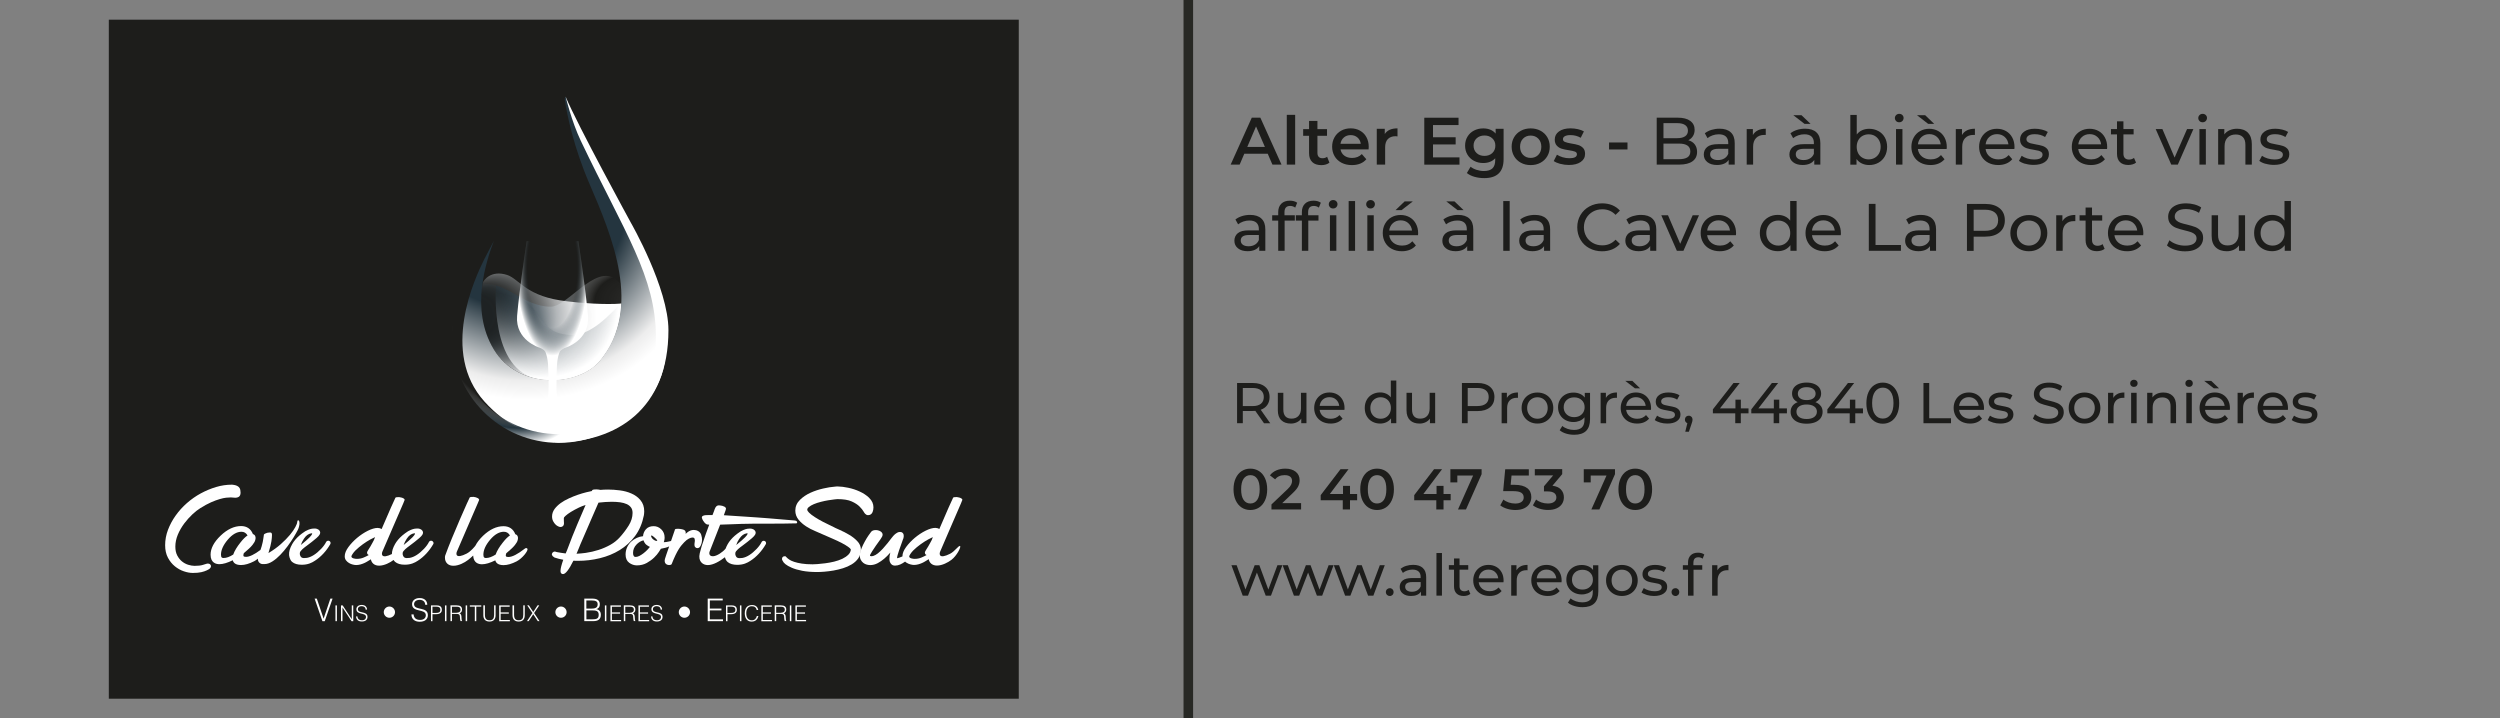 <?xml version="1.0" encoding="UTF-8"?>
<svg xmlns="http://www.w3.org/2000/svg" xmlns:xlink="http://www.w3.org/1999/xlink" viewBox="0 0 522 150">
  <rect x="0" y="0" width="522" height="150" fill="#808080" stroke="none"/>
  <defs>
    <style>
      .cls-1 {
        isolation: isolate;
      }

      .cls-2 {
        fill: #272824;
      }

      .cls-2, .cls-3, .cls-4, .cls-5, .cls-6, .cls-7, .cls-8, .cls-9, .cls-10, .cls-11 {
        stroke-width: 0px;
      }

      .cls-3 {
        fill: url(#radial-gradient-2);
      }

      .cls-4 {
        fill: url(#radial-gradient-7);
      }

      .cls-5 {
        fill: url(#radial-gradient-5);
      }

      .cls-6 {
        fill: url(#radial-gradient);
      }

      .cls-12 {
        mix-blend-mode: luminosity;
      }

      .cls-7 {
        fill: #1d1d1b;
      }

      .cls-8 {
        fill: #fff;
      }

      .cls-9 {
        fill: url(#radial-gradient-6);
      }

      .cls-10 {
        fill: url(#radial-gradient-3);
      }

      .cls-11 {
        fill: url(#radial-gradient-4);
      }
    </style>
    <radialGradient id="radial-gradient" cx="117.59" cy="63.03" fx="137.56" fy="63.03" r="20.6" gradientTransform="translate(0 10.78) scale(1 .83)" gradientUnits="userSpaceOnUse">
      <stop offset="0" stop-color="#fff" stop-opacity=".1"/>
      <stop offset=".33" stop-color="#fff" stop-opacity="0"/>
      <stop offset=".62" stop-color="#24353f"/>
      <stop offset=".85" stop-color="#24353f" stop-opacity=".2"/>
    </radialGradient>
    <radialGradient id="radial-gradient-2" cx="114.27" cy="65.88" fx="95.34" fy="65.88" r="19.01" gradientUnits="userSpaceOnUse">
      <stop offset=".18" stop-color="#24353f" stop-opacity="0"/>
      <stop offset=".23" stop-color="rgba(66, 81, 89, .14)" stop-opacity=".14"/>
      <stop offset=".31" stop-color="rgba(115, 126, 133, .36)" stop-opacity=".36"/>
      <stop offset=".39" stop-color="rgba(158, 165, 170, .56)" stop-opacity=".56"/>
      <stop offset=".48" stop-color="rgba(193, 197, 200, .72)" stop-opacity=".72"/>
      <stop offset=".55" stop-color="rgba(220, 222, 224, .84)" stop-opacity=".84"/>
      <stop offset=".63" stop-color="rgba(239, 240, 241, .93)" stop-opacity=".93"/>
      <stop offset=".7" stop-color="rgba(251, 251, 251, .98)" stop-opacity=".98"/>
      <stop offset=".77" stop-color="#fff"/>
    </radialGradient>
    <radialGradient id="radial-gradient-3" cx="104.03" cy="53.25" fx="104.03" fy="53.25" r="37.45" gradientTransform="translate(58.82 -47.39) rotate(46.36) scale(1 .69)" gradientUnits="userSpaceOnUse">
      <stop offset="0" stop-color="#24353f"/>
      <stop offset=".08" stop-color="#24353f"/>
      <stop offset=".26" stop-color="#24353f" stop-opacity=".3"/>
      <stop offset=".79" stop-color="#fff" stop-opacity="1"/>
      <stop offset="1" stop-color="#fff"/>
    </radialGradient>
    <radialGradient id="radial-gradient-4" cx="106.89" cy="38.84" fx="106.89" fy="38.84" r="45.59" gradientTransform="translate(82.33 -70.97) rotate(59.18) scale(1 .91)" gradientUnits="userSpaceOnUse">
      <stop offset=".57" stop-color="#24353f"/>
      <stop offset=".91" stop-color="#ededed"/>
      <stop offset="1" stop-color="#fff"/>
    </radialGradient>
    <radialGradient id="radial-gradient-5" cx="128.4" cy="38.61" fx="112.78" fy="1.12" r="40.61" gradientTransform="translate(44.21 138.26) rotate(-60) scale(1 .6)" gradientUnits="userSpaceOnUse">
      <stop offset=".08" stop-color="#fff" stop-opacity="0"/>
      <stop offset=".72" stop-color="#24353f" stop-opacity=".69"/>
      <stop offset=".92" stop-color="#fff"/>
    </radialGradient>
    <radialGradient id="radial-gradient-6" cx="3184.53" cy="75.22" fx="3184.53" fy="75.22" r="21.87" gradientTransform="translate(2521.71 2147.7) rotate(-138.46) scale(1 -.7)" gradientUnits="userSpaceOnUse">
      <stop offset=".49" stop-color="#9d9d9c" stop-opacity="0"/>
      <stop offset=".76" stop-color="#24353f"/>
      <stop offset=".95" stop-color="#fff"/>
    </radialGradient>
    <radialGradient id="radial-gradient-7" cx="115.34" cy="55.71" fx="115.34" fy="55.71" r="13.19" gradientTransform="translate(0 -80.63) scale(1 2.45)" gradientUnits="userSpaceOnUse">
      <stop offset=".05" stop-color="#24353f" stop-opacity="0"/>
      <stop offset=".39" stop-color="#24353f" stop-opacity="0"/>
      <stop offset=".57" stop-color="#fff"/>
      <stop offset="1" stop-color="#fff"/>
    </radialGradient>
  </defs>
  <g class="cls-1">
    <g id="Calque_1" data-name="Calque 1">
      <g>
        <g>
          <path class="cls-7" d="M264.71,32.1h-4.9l-.97,2.27h-1.88l4.41-9.8h1.79l4.42,9.8h-1.9l-.98-2.27ZM264.11,30.68l-1.85-4.28-1.83,4.28h3.68Z"/>
          <path class="cls-7" d="M268.68,23.98h1.75v10.39h-1.75v-10.39Z"/>
          <path class="cls-7" d="M277.58,33.97c-.21.17-.46.29-.75.38s-.6.13-.93.13c-.82,0-1.46-.21-1.9-.64-.45-.43-.67-1.05-.67-1.88v-3.6h-1.23v-1.4h1.23v-1.71h1.75v1.71h2v1.4h-2v3.56c0,.36.09.64.27.83s.43.29.77.29c.39,0,.72-.1.98-.31l.49,1.25Z"/>
          <path class="cls-7" d="M285.77,31.19h-5.87c.1.55.37.99.8,1.31.43.32.97.48,1.62.48.82,0,1.5-.27,2.03-.81l.94,1.08c-.34.4-.76.71-1.27.91-.51.21-1.09.31-1.74.31-.82,0-1.54-.16-2.17-.49-.62-.33-1.11-.78-1.45-1.37s-.51-1.24-.51-1.98.17-1.38.5-1.97c.33-.58.79-1.04,1.38-1.37.59-.33,1.25-.49,1.99-.49s1.38.16,1.95.48c.57.32,1.02.78,1.34,1.36.32.58.48,1.26.48,2.02,0,.12,0,.29-.03.52ZM280.6,28.71c-.39.33-.62.77-.71,1.32h4.24c-.07-.54-.3-.98-.69-1.32s-.86-.5-1.43-.5-1.03.17-1.42.5Z"/>
          <path class="cls-7" d="M291.8,26.81v1.67c-.15-.03-.29-.04-.41-.04-.68,0-1.21.2-1.6.59-.38.4-.57.97-.57,1.71v3.63h-1.75v-7.48h1.67v1.09c.5-.78,1.39-1.18,2.66-1.18Z"/>
          <path class="cls-7" d="M304.74,32.85v1.53h-7.35v-9.8h7.15v1.53h-5.33v2.55h4.73v1.5h-4.73v2.7h5.53Z"/>
          <path class="cls-7" d="M313.95,26.9v6.34c0,2.63-1.34,3.95-4.03,3.95-.72,0-1.4-.09-2.04-.27s-1.18-.45-1.6-.79l.78-1.32c.33.27.74.49,1.24.65.5.16,1.01.25,1.52.25.82,0,1.42-.19,1.81-.56.38-.37.57-.94.57-1.71v-.39c-.3.33-.66.57-1.09.74-.43.17-.9.25-1.41.25-.71,0-1.35-.15-1.93-.46-.57-.3-1.03-.73-1.36-1.28-.33-.55-.5-1.18-.5-1.89s.17-1.34.5-1.88c.33-.55.78-.97,1.36-1.27.57-.3,1.22-.45,1.93-.45.54,0,1.03.09,1.48.27.44.18.81.45,1.11.81v-.99h1.67ZM311.59,31.96c.42-.4.64-.91.64-1.55s-.21-1.13-.64-1.53c-.42-.39-.97-.59-1.63-.59s-1.22.2-1.64.59c-.42.39-.64.9-.64,1.53s.21,1.15.64,1.55c.42.4.97.59,1.64.59s1.21-.2,1.63-.59Z"/>
          <path class="cls-7" d="M317.56,33.98c-.61-.33-1.08-.78-1.42-1.37s-.51-1.24-.51-1.98.17-1.39.51-1.97.81-1.03,1.42-1.36c.61-.33,1.29-.49,2.04-.49s1.45.16,2.06.49c.61.33,1.08.78,1.42,1.36s.51,1.24.51,1.97-.17,1.4-.51,1.98-.81,1.04-1.42,1.37c-.61.33-1.29.49-2.06.49s-1.44-.16-2.04-.49ZM321.2,32.33c.42-.43.63-.99.63-1.69s-.21-1.26-.63-1.69c-.42-.43-.95-.64-1.6-.64s-1.17.21-1.59.64c-.42.43-.62.99-.62,1.69s.21,1.26.62,1.69c.42.43.95.64,1.59.64s1.18-.21,1.6-.64Z"/>
          <path class="cls-7" d="M325.81,34.23c-.58-.16-1.04-.36-1.39-.6l.67-1.33c.34.22.74.4,1.21.54.47.14.94.2,1.39.2,1.05,0,1.57-.28,1.57-.83,0-.26-.13-.44-.4-.55s-.69-.2-1.28-.29c-.62-.09-1.12-.2-1.51-.32-.39-.12-.72-.33-1.01-.64-.28-.3-.43-.73-.43-1.27,0-.71.3-1.28.89-1.7.59-.42,1.39-.64,2.4-.64.51,0,1.03.06,1.54.17.51.12.93.27,1.26.47l-.67,1.33c-.63-.37-1.35-.56-2.14-.56-.51,0-.9.08-1.17.23-.27.15-.4.36-.4.61,0,.28.14.48.43.59.28.12.73.23,1.32.33.6.09,1.09.2,1.47.32.38.12.71.33.99.62.28.29.41.7.41,1.23,0,.7-.3,1.26-.91,1.68s-1.43.63-2.48.63c-.61,0-1.2-.08-1.78-.24Z"/>
          <path class="cls-7" d="M335.97,29.75h3.85v1.46h-3.85v-1.46Z"/>
          <path class="cls-7" d="M353.86,30.15c.33.42.49.94.49,1.57,0,.85-.32,1.5-.96,1.96-.64.46-1.57.69-2.79.69h-4.68v-9.8h4.4c1.12,0,1.99.22,2.6.67s.92,1.07.92,1.86c0,.51-.12.96-.36,1.33-.24.37-.56.66-.96.85.57.16,1.02.45,1.34.86ZM347.33,25.71v3.14h2.87c.72,0,1.27-.13,1.66-.4.39-.27.58-.66.58-1.17s-.19-.9-.58-1.17c-.39-.27-.94-.4-1.66-.4h-2.87ZM352.34,32.85c.4-.26.6-.67.6-1.23,0-1.09-.8-1.64-2.39-1.64h-3.22v3.26h3.22c.79,0,1.39-.13,1.79-.39Z"/>
          <path class="cls-7" d="M361.39,27.64c.55.5.82,1.26.82,2.25v4.48h-1.27v-.98c-.22.35-.54.61-.96.79-.42.18-.91.27-1.48.27-.83,0-1.5-.2-2-.6-.5-.4-.75-.93-.75-1.58s.24-1.18.71-1.58,1.23-.59,2.27-.59h2.13v-.27c0-.58-.17-1.02-.5-1.33-.34-.31-.83-.46-1.48-.46-.44,0-.87.07-1.29.22-.42.15-.77.34-1.06.58l-.56-1.01c.38-.31.84-.54,1.37-.71.53-.16,1.1-.25,1.69-.25,1.03,0,1.81.25,2.36.76ZM360.05,33.08c.37-.23.64-.55.81-.97v-1.04h-2.07c-1.14,0-1.71.38-1.71,1.15,0,.37.14.67.43.88.29.21.69.32,1.2.32s.96-.11,1.33-.34Z"/>
          <path class="cls-7" d="M367.02,27.22c.46-.22,1.01-.34,1.67-.34v1.3c-.07,0-.18-.01-.31-.01-.73,0-1.3.22-1.71.65-.42.43-.62,1.05-.62,1.85v3.7h-1.34v-7.42h1.29v1.25c.23-.43.58-.76,1.04-.98Z"/>
          <path class="cls-7" d="M379.27,27.64c.55.5.82,1.26.82,2.25v4.48h-1.27v-.98c-.22.35-.54.61-.96.79-.42.18-.91.27-1.48.27-.83,0-1.5-.2-2-.6s-.75-.93-.75-1.58.24-1.18.71-1.58c.48-.4,1.23-.59,2.27-.59h2.13v-.27c0-.58-.17-1.02-.5-1.33-.34-.31-.83-.46-1.48-.46-.44,0-.87.07-1.29.22-.42.15-.77.34-1.06.58l-.56-1.01c.38-.31.84-.54,1.37-.71s1.1-.25,1.69-.25c1.03,0,1.81.25,2.36.76ZM374.44,24.05h1.71l1.9,1.82h-1.26l-2.35-1.82ZM377.93,33.08c.37-.23.64-.55.81-.97v-1.04h-2.07c-1.14,0-1.71.38-1.71,1.15,0,.37.14.67.43.88.29.21.69.32,1.2.32s.96-.11,1.33-.34Z"/>
          <path class="cls-7" d="M392.21,27.36c.57.32,1.02.76,1.34,1.33.32.57.48,1.23.48,1.97s-.16,1.41-.48,1.98c-.32.57-.77,1.02-1.34,1.34s-1.21.48-1.93.48c-.55,0-1.05-.11-1.51-.32-.46-.21-.84-.53-1.13-.94v1.18h-1.29v-10.39h1.34v4.09c.3-.39.67-.69,1.12-.89.45-.2.94-.3,1.47-.3.72,0,1.36.16,1.93.48ZM391.45,32.95c.38-.22.68-.53.9-.92.22-.4.33-.85.33-1.37s-.11-.97-.33-1.37c-.22-.4-.52-.7-.9-.92s-.8-.32-1.28-.32-.89.11-1.27.32-.68.52-.9.92c-.21.4-.32.85-.32,1.37s.11.97.32,1.37c.21.4.51.7.9.92s.81.33,1.27.33.9-.11,1.28-.33Z"/>
          <path class="cls-7" d="M395.91,25.27c-.17-.17-.26-.37-.26-.62s.09-.45.26-.62.39-.26.65-.26.48.08.65.25c.17.16.26.37.26.61s-.09.46-.26.64c-.17.17-.39.26-.65.26s-.48-.08-.65-.25ZM395.89,26.95h1.34v7.42h-1.34v-7.42Z"/>
          <path class="cls-7" d="M406.47,31.11h-6.02c.08.65.37,1.18.86,1.58.49.4,1.1.59,1.83.59.89,0,1.6-.3,2.14-.9l.74.87c-.34.39-.75.69-1.25.9s-1.06.31-1.67.31c-.78,0-1.48-.16-2.09-.48-.61-.32-1.08-.77-1.41-1.35-.33-.58-.5-1.23-.5-1.96s.16-1.37.48-1.95c.32-.58.76-1.03,1.33-1.35s1.2-.48,1.91-.48,1.34.16,1.9.48c.56.32.99.77,1.3,1.35.31.58.47,1.24.47,1.99,0,.1,0,.24-.03.41ZM400.26,24.05h1.71l1.9,1.82h-1.26l-2.35-1.82ZM401.22,28.6c-.43.39-.69.91-.76,1.54h4.76c-.07-.63-.33-1.14-.76-1.53-.43-.4-.97-.6-1.62-.6s-1.18.2-1.62.59Z"/>
          <path class="cls-7" d="M410.69,27.22c.46-.22,1.01-.34,1.67-.34v1.3c-.07,0-.18-.01-.31-.01-.73,0-1.3.22-1.72.65-.42.43-.62,1.05-.62,1.85v3.7h-1.34v-7.42h1.29v1.25c.23-.43.58-.76,1.04-.98Z"/>
          <path class="cls-7" d="M420.61,31.11h-6.02c.08.65.37,1.18.86,1.58.49.4,1.1.59,1.83.59.89,0,1.6-.3,2.14-.9l.74.87c-.34.39-.75.69-1.25.9-.5.21-1.06.31-1.67.31-.78,0-1.48-.16-2.09-.48-.61-.32-1.08-.77-1.41-1.35-.33-.58-.5-1.23-.5-1.96s.16-1.37.48-1.95c.32-.58.77-1.03,1.33-1.35.56-.32,1.2-.48,1.91-.48s1.34.16,1.9.48c.56.32.99.77,1.3,1.35.31.58.47,1.24.47,1.99,0,.1,0,.24-.03.41ZM415.36,28.6c-.43.39-.69.91-.76,1.54h4.76c-.08-.63-.33-1.14-.76-1.53s-.97-.6-1.62-.6-1.18.2-1.62.59Z"/>
          <path class="cls-7" d="M422.88,34.21c-.56-.16-1-.37-1.32-.62l.56-1.06c.33.23.72.42,1.19.56s.94.21,1.41.21c1.18,0,1.76-.34,1.76-1.01,0-.22-.08-.4-.24-.53s-.36-.23-.6-.29c-.24-.06-.58-.13-1.01-.2-.6-.09-1.08-.2-1.46-.32s-.7-.33-.97-.62c-.27-.29-.41-.7-.41-1.22,0-.67.28-1.21.84-1.62s1.31-.61,2.25-.61c.49,0,.99.06,1.48.18.49.12.9.28,1.22.49l-.57,1.06c-.61-.39-1.32-.59-2.14-.59-.57,0-1,.09-1.3.28-.3.19-.45.43-.45.74,0,.24.08.43.25.57s.38.24.62.31c.25.07.59.14,1.04.22.6.1,1.08.21,1.45.33.37.12.68.31.94.59.26.28.39.67.39,1.18,0,.67-.29,1.21-.86,1.6s-1.36.59-2.34.59c-.61,0-1.19-.08-1.75-.25Z"/>
          <path class="cls-7" d="M439.96,31.11h-6.02c.08.65.37,1.18.86,1.58.49.4,1.1.59,1.83.59.89,0,1.6-.3,2.14-.9l.74.87c-.34.39-.75.69-1.25.9s-1.06.31-1.67.31c-.78,0-1.48-.16-2.09-.48-.61-.32-1.08-.77-1.41-1.35-.33-.58-.5-1.23-.5-1.96s.16-1.37.48-1.95c.32-.58.77-1.03,1.33-1.35s1.2-.48,1.91-.48,1.34.16,1.9.48.99.77,1.3,1.35c.31.58.47,1.24.47,1.99,0,.1,0,.24-.03.41ZM434.71,28.6c-.43.39-.69.91-.76,1.54h4.76c-.07-.63-.33-1.14-.76-1.53-.43-.4-.97-.6-1.62-.6s-1.18.2-1.62.59Z"/>
          <path class="cls-7" d="M446.02,33.94c-.2.17-.44.3-.73.38s-.59.13-.9.13c-.75,0-1.33-.2-1.74-.6s-.62-.98-.62-1.72v-4.07h-1.26v-1.11h1.26v-1.62h1.34v1.62h2.13v1.11h-2.13v4.02c0,.4.1.71.3.92.2.21.49.32.86.32.41,0,.76-.12,1.05-.35l.42.97Z"/>
          <path class="cls-7" d="M457.98,26.95l-3.25,7.42h-1.37l-3.25-7.42h1.4l2.55,5.95,2.6-5.95h1.32Z"/>
          <path class="cls-7" d="M459.26,25.27c-.17-.17-.26-.37-.26-.62s.09-.45.26-.62.39-.26.65-.26.48.08.65.25c.17.16.26.37.26.61s-.09.46-.26.64c-.17.17-.39.26-.65.26s-.48-.08-.65-.25ZM459.24,26.95h1.34v7.42h-1.34v-7.42Z"/>
          <path class="cls-7" d="M469.35,27.7c.56.55.83,1.35.83,2.4v4.27h-1.34v-4.12c0-.72-.17-1.26-.52-1.62-.35-.36-.84-.55-1.48-.55-.73,0-1.3.21-1.72.64-.42.42-.63,1.03-.63,1.83v3.82h-1.34v-7.42h1.29v1.12c.27-.38.64-.68,1.1-.88.46-.21.99-.31,1.58-.31.94,0,1.69.27,2.25.82Z"/>
          <path class="cls-7" d="M473.06,34.21c-.56-.16-1-.37-1.32-.62l.56-1.06c.33.23.72.42,1.19.56.47.14.94.21,1.41.21,1.18,0,1.76-.34,1.76-1.01,0-.22-.08-.4-.24-.53s-.36-.23-.59-.29c-.24-.06-.58-.13-1.02-.2-.6-.09-1.08-.2-1.46-.32-.38-.12-.7-.33-.97-.62s-.41-.7-.41-1.22c0-.67.28-1.21.84-1.62s1.31-.61,2.25-.61c.49,0,.99.06,1.48.18s.9.28,1.22.49l-.57,1.06c-.61-.39-1.32-.59-2.14-.59-.57,0-1,.09-1.3.28-.3.19-.45.43-.45.74,0,.24.08.43.25.57s.38.24.62.31c.25.07.6.14,1.04.22.6.1,1.08.21,1.45.33.37.12.68.31.95.59.26.28.39.67.39,1.18,0,.67-.29,1.21-.86,1.6s-1.36.59-2.35.59c-.61,0-1.19-.08-1.75-.25Z"/>
          <path class="cls-7" d="M263.38,45.64c.55.5.82,1.26.82,2.25v4.48h-1.27v-.98c-.22.35-.54.61-.96.79-.42.18-.91.27-1.48.27-.83,0-1.5-.2-2-.6s-.75-.93-.75-1.58.24-1.18.71-1.58c.48-.4,1.23-.59,2.27-.59h2.13v-.27c0-.58-.17-1.02-.5-1.33-.34-.31-.83-.46-1.48-.46-.44,0-.87.07-1.29.22-.42.15-.77.34-1.06.58l-.56-1.01c.38-.31.84-.54,1.37-.71s1.1-.25,1.69-.25c1.03,0,1.81.25,2.36.76ZM262.04,51.08c.37-.23.64-.55.81-.97v-1.04h-2.07c-1.14,0-1.71.38-1.71,1.15,0,.37.14.67.43.88.29.21.69.32,1.2.32s.96-.11,1.33-.34Z"/>
          <path class="cls-7" d="M268.2,44.31v.64h2.16v1.11h-2.13v6.31h-1.34v-6.31h-1.26v-1.11h1.26v-.66c0-.74.21-1.32.64-1.75.43-.43,1.03-.64,1.81-.64.3,0,.58.04.84.11.26.08.48.18.67.32l-.41,1.02c-.31-.23-.65-.35-1.04-.35-.8,0-1.2.43-1.2,1.3Z"/>
          <path class="cls-7" d="M273.14,44.31v.64h2.16v1.11h-2.13v6.31h-1.34v-6.31h-1.26v-1.11h1.26v-.66c0-.74.21-1.32.64-1.75.43-.43,1.03-.64,1.81-.64.3,0,.58.04.84.11.26.08.48.18.67.32l-.41,1.02c-.31-.23-.65-.35-1.04-.35-.8,0-1.2.43-1.2,1.3ZM277.71,43.27c-.17-.17-.26-.37-.26-.62s.09-.45.26-.62c.17-.17.39-.26.65-.26s.48.08.65.25c.17.16.26.37.26.61s-.09.46-.26.64c-.17.17-.39.26-.65.26s-.48-.08-.65-.25ZM277.69,44.95h1.34v7.42h-1.34v-7.42Z"/>
          <path class="cls-7" d="M281.6,41.98h1.34v10.39h-1.34v-10.39Z"/>
          <path class="cls-7" d="M285.52,43.27c-.17-.17-.26-.37-.26-.62s.09-.45.26-.62c.17-.17.39-.26.65-.26s.48.08.65.25c.17.16.26.37.26.61s-.09.46-.26.64c-.17.17-.39.26-.65.26s-.48-.08-.65-.25ZM285.5,44.95h1.34v7.42h-1.34v-7.42Z"/>
          <path class="cls-7" d="M296.09,49.11h-6.02c.08.65.37,1.18.86,1.58.49.4,1.1.59,1.83.59.89,0,1.6-.3,2.14-.9l.74.87c-.34.39-.75.69-1.25.9s-1.06.31-1.67.31c-.78,0-1.48-.16-2.09-.48-.61-.32-1.08-.77-1.41-1.35-.33-.58-.5-1.23-.5-1.96s.16-1.37.48-1.95c.32-.58.77-1.03,1.33-1.35s1.2-.48,1.91-.48,1.34.16,1.9.48.99.77,1.3,1.35c.31.58.47,1.24.47,1.99,0,.1,0,.24-.03.41ZM290.83,46.6c-.43.39-.69.91-.76,1.54h4.76c-.07-.63-.33-1.14-.76-1.53-.43-.4-.97-.6-1.62-.6s-1.18.2-1.62.59ZM293.29,42.05h1.71l-2.35,1.82h-1.26l1.9-1.82Z"/>
          <path class="cls-7" d="M306.8,45.64c.55.5.82,1.26.82,2.25v4.48h-1.27v-.98c-.22.35-.54.61-.96.79-.42.18-.91.27-1.48.27-.83,0-1.5-.2-2-.6-.5-.4-.75-.93-.75-1.58s.24-1.18.71-1.58,1.23-.59,2.27-.59h2.13v-.27c0-.58-.17-1.02-.5-1.33-.34-.31-.83-.46-1.48-.46-.44,0-.87.07-1.29.22-.42.15-.77.34-1.06.58l-.56-1.01c.38-.31.84-.54,1.37-.71.53-.16,1.1-.25,1.69-.25,1.03,0,1.81.25,2.36.76ZM301.98,42.05h1.71l1.9,1.82h-1.26l-2.35-1.82ZM305.47,51.08c.37-.23.64-.55.81-.97v-1.04h-2.07c-1.14,0-1.71.38-1.71,1.15,0,.37.14.67.43.88.29.21.69.32,1.2.32s.96-.11,1.33-.34Z"/>
          <path class="cls-7" d="M313.88,41.98h1.34v10.39h-1.34v-10.39Z"/>
          <path class="cls-7" d="M322.85,45.64c.55.5.82,1.26.82,2.25v4.48h-1.27v-.98c-.22.35-.54.61-.96.79-.42.18-.91.27-1.48.27-.83,0-1.5-.2-2-.6s-.75-.93-.75-1.58.24-1.18.71-1.58c.48-.4,1.23-.59,2.27-.59h2.13v-.27c0-.58-.17-1.02-.5-1.33-.34-.31-.83-.46-1.48-.46-.44,0-.87.07-1.29.22-.42.15-.77.34-1.06.58l-.56-1.01c.38-.31.84-.54,1.37-.71s1.1-.25,1.69-.25c1.03,0,1.81.25,2.36.76ZM321.51,51.08c.37-.23.64-.55.81-.97v-1.04h-2.07c-1.14,0-1.71.38-1.71,1.15,0,.37.14.67.43.88.29.21.69.32,1.2.32s.96-.11,1.33-.34Z"/>
          <path class="cls-7" d="M331.85,51.83c-.79-.43-1.41-1.03-1.85-1.79s-.67-1.62-.67-2.57.22-1.81.67-2.57,1.07-1.36,1.86-1.79c.79-.43,1.68-.65,2.66-.65.77,0,1.47.13,2.1.38.63.26,1.18.64,1.62,1.14l-.91.88c-.74-.77-1.66-1.16-2.76-1.16-.73,0-1.39.16-1.97.49-.59.33-1.05.78-1.38,1.35-.33.57-.5,1.22-.5,1.92s.17,1.35.5,1.93c.33.57.79,1.02,1.38,1.35.59.33,1.25.49,1.97.49,1.09,0,2.01-.39,2.76-1.18l.91.88c-.45.5-.99.89-1.63,1.15-.64.26-1.34.39-2.11.39-.98,0-1.86-.22-2.65-.65Z"/>
          <path class="cls-7" d="M345.01,45.64c.55.5.82,1.26.82,2.25v4.48h-1.27v-.98c-.22.35-.54.61-.96.79-.42.18-.91.27-1.48.27-.83,0-1.5-.2-2-.6-.5-.4-.75-.93-.75-1.58s.24-1.18.71-1.58c.48-.4,1.23-.59,2.27-.59h2.13v-.27c0-.58-.17-1.02-.5-1.33-.34-.31-.83-.46-1.48-.46-.44,0-.87.07-1.29.22-.42.15-.77.34-1.06.58l-.56-1.01c.38-.31.84-.54,1.37-.71.53-.16,1.1-.25,1.69-.25,1.03,0,1.81.25,2.36.76ZM343.67,51.08c.37-.23.64-.55.81-.97v-1.04h-2.07c-1.14,0-1.71.38-1.71,1.15,0,.37.14.67.43.88.29.21.69.32,1.2.32s.96-.11,1.33-.34Z"/>
          <path class="cls-7" d="M354.75,44.95l-3.25,7.42h-1.37l-3.25-7.42h1.4l2.55,5.95,2.6-5.95h1.32Z"/>
          <path class="cls-7" d="M362.47,49.11h-6.02c.08.65.37,1.18.86,1.58.49.4,1.1.59,1.83.59.89,0,1.6-.3,2.14-.9l.74.87c-.34.39-.75.69-1.25.9-.5.21-1.06.31-1.67.31-.78,0-1.48-.16-2.09-.48-.61-.32-1.08-.77-1.41-1.35-.33-.58-.5-1.23-.5-1.96s.16-1.37.48-1.95c.32-.58.77-1.03,1.33-1.35.56-.32,1.2-.48,1.91-.48s1.34.16,1.9.48c.56.32.99.77,1.3,1.35.31.58.47,1.24.47,1.99,0,.1,0,.24-.03.41ZM357.22,46.6c-.43.39-.69.91-.76,1.54h4.76c-.08-.63-.33-1.14-.76-1.53s-.97-.6-1.62-.6-1.18.2-1.62.59Z"/>
          <path class="cls-7" d="M375.13,41.98v10.39h-1.29v-1.18c-.3.41-.68.72-1.13.94-.46.21-.96.32-1.51.32-.72,0-1.36-.16-1.93-.48s-1.01-.76-1.34-1.34c-.32-.57-.48-1.23-.48-1.98s.16-1.4.48-1.97.77-1.01,1.34-1.33,1.21-.48,1.93-.48c.53,0,1.02.1,1.47.3.45.2.82.5,1.12.89v-4.09h1.34ZM372.58,50.95c.38-.22.68-.53.9-.92s.32-.85.32-1.37-.11-.97-.32-1.37c-.21-.4-.51-.7-.9-.92-.38-.21-.81-.32-1.27-.32s-.9.11-1.28.32c-.38.21-.68.52-.9.92-.22.4-.33.85-.33,1.37s.11.97.33,1.37c.22.4.52.7.9.92.38.22.81.33,1.28.33s.89-.11,1.27-.33Z"/>
          <path class="cls-7" d="M384.36,49.11h-6.02c.08.65.37,1.18.86,1.58.49.4,1.1.59,1.83.59.89,0,1.6-.3,2.14-.9l.74.87c-.34.39-.75.69-1.25.9-.5.21-1.06.31-1.67.31-.78,0-1.48-.16-2.09-.48-.61-.32-1.08-.77-1.41-1.35-.33-.58-.5-1.23-.5-1.96s.16-1.37.48-1.95c.32-.58.77-1.03,1.33-1.35.56-.32,1.2-.48,1.91-.48s1.34.16,1.9.48c.56.32.99.77,1.3,1.35.31.58.47,1.24.47,1.99,0,.1,0,.24-.03.41ZM379.1,46.6c-.43.39-.69.91-.76,1.54h4.76c-.08-.63-.33-1.14-.76-1.53s-.97-.6-1.62-.6-1.18.2-1.62.59Z"/>
          <path class="cls-7" d="M390.21,42.57h1.4v8.58h5.31v1.22h-6.71v-9.8Z"/>
          <path class="cls-7" d="M403.43,45.64c.55.5.82,1.26.82,2.25v4.48h-1.27v-.98c-.22.35-.54.61-.96.79-.42.18-.91.27-1.48.27-.83,0-1.5-.2-2-.6-.5-.4-.75-.93-.75-1.58s.24-1.18.71-1.58,1.23-.59,2.27-.59h2.13v-.27c0-.58-.17-1.02-.5-1.33-.34-.31-.83-.46-1.48-.46-.44,0-.87.07-1.29.22-.42.15-.77.34-1.06.58l-.56-1.01c.38-.31.84-.54,1.37-.71.53-.16,1.1-.25,1.69-.25,1.03,0,1.81.25,2.36.76ZM402.09,51.08c.37-.23.64-.55.81-.97v-1.04h-2.07c-1.14,0-1.71.38-1.71,1.15,0,.37.14.67.43.88.29.21.69.32,1.2.32s.96-.11,1.33-.34Z"/>
          <path class="cls-7" d="M417.52,43.48c.73.61,1.09,1.44,1.09,2.51s-.36,1.9-1.09,2.51c-.73.61-1.73.91-3,.91h-2.42v2.97h-1.4v-9.8h3.82c1.27,0,2.27.3,3,.91ZM416.51,47.62c.47-.38.7-.92.7-1.63s-.23-1.25-.7-1.63c-.47-.38-1.14-.57-2.03-.57h-2.38v4.4h2.38c.89,0,1.56-.19,2.03-.57Z"/>
          <path class="cls-7" d="M421.64,51.97c-.59-.33-1.05-.78-1.38-1.35-.33-.57-.5-1.23-.5-1.95s.17-1.38.5-1.95c.33-.57.79-1.02,1.38-1.34.59-.32,1.25-.48,1.99-.48s1.4.16,1.98.48c.58.32,1.04.77,1.37,1.34s.5,1.22.5,1.95-.17,1.38-.5,1.95-.79,1.02-1.37,1.35c-.58.33-1.24.49-1.98.49s-1.4-.16-1.99-.49ZM424.91,50.95c.38-.22.67-.53.89-.92s.32-.85.32-1.37-.11-.97-.32-1.37c-.21-.4-.51-.7-.89-.92s-.81-.32-1.28-.32-.9.11-1.28.32c-.38.21-.68.52-.9.92-.22.4-.33.85-.33,1.37s.11.97.33,1.37c.22.4.52.7.9.92.38.22.81.33,1.28.33s.9-.11,1.28-.33Z"/>
          <path class="cls-7" d="M431.66,45.22c.46-.22,1.01-.34,1.67-.34v1.3c-.08,0-.18-.01-.31-.01-.73,0-1.3.22-1.72.65-.42.43-.62,1.05-.62,1.85v3.7h-1.34v-7.42h1.29v1.25c.23-.43.58-.76,1.04-.98Z"/>
          <path class="cls-7" d="M439.46,51.94c-.2.17-.44.3-.73.38s-.59.13-.9.13c-.75,0-1.33-.2-1.74-.6s-.62-.98-.62-1.72v-4.07h-1.26v-1.11h1.26v-1.62h1.34v1.62h2.13v1.11h-2.13v4.02c0,.4.1.71.3.92.2.21.49.32.86.32.41,0,.76-.12,1.05-.35l.42.97Z"/>
          <path class="cls-7" d="M447.51,49.11h-6.02c.08.65.37,1.18.86,1.58.49.4,1.1.59,1.83.59.89,0,1.6-.3,2.14-.9l.74.87c-.34.39-.75.69-1.25.9s-1.06.31-1.67.31c-.78,0-1.48-.16-2.09-.48-.61-.32-1.08-.77-1.41-1.35-.33-.58-.5-1.23-.5-1.96s.16-1.37.48-1.95c.32-.58.76-1.03,1.33-1.35s1.2-.48,1.91-.48,1.34.16,1.9.48c.56.32.99.77,1.3,1.35.31.58.47,1.24.47,1.99,0,.1,0,.24-.03.41ZM442.25,46.6c-.43.39-.69.91-.76,1.54h4.76c-.07-.63-.33-1.14-.76-1.53-.43-.4-.97-.6-1.62-.6s-1.18.2-1.62.59Z"/>
          <path class="cls-7" d="M454.08,52.14c-.69-.23-1.23-.52-1.62-.89l.52-1.09c.37.34.85.61,1.44.82.58.21,1.18.31,1.8.31.81,0,1.42-.14,1.82-.41.4-.28.6-.64.6-1.1,0-.34-.11-.61-.33-.82s-.49-.37-.81-.48c-.32-.11-.78-.24-1.36-.38-.74-.18-1.33-.36-1.79-.53-.45-.18-.84-.45-1.16-.82-.32-.37-.48-.87-.48-1.49,0-.52.14-.99.41-1.41.27-.42.69-.76,1.25-1.01s1.26-.38,2.09-.38c.58,0,1.15.08,1.71.22.56.15,1.04.36,1.44.64l-.46,1.12c-.41-.26-.85-.46-1.32-.59-.47-.14-.92-.2-1.37-.2-.79,0-1.39.14-1.78.43-.4.29-.6.66-.6,1.12,0,.34.11.61.34.82s.5.37.83.49c.33.12.78.24,1.35.37.74.18,1.33.36,1.78.53.45.18.83.45,1.15.81.32.36.48.85.48,1.47,0,.51-.14.98-.42,1.41-.28.42-.71.76-1.27,1.01s-1.27.37-2.1.37c-.74,0-1.45-.11-2.14-.34Z"/>
          <path class="cls-7" d="M468.77,44.95v7.42h-1.27v-1.12c-.27.38-.63.68-1.07.89-.44.21-.93.32-1.45.32-.99,0-1.77-.27-2.34-.82s-.85-1.35-.85-2.42v-4.27h1.34v4.12c0,.72.17,1.26.52,1.63s.84.55,1.48.55c.71,0,1.27-.21,1.68-.64.41-.43.62-1.04.62-1.82v-3.84h1.34Z"/>
          <path class="cls-7" d="M478.34,41.98v10.39h-1.29v-1.18c-.3.41-.68.72-1.13.94-.46.21-.96.32-1.51.32-.72,0-1.36-.16-1.93-.48s-1.02-.76-1.34-1.34c-.32-.57-.48-1.23-.48-1.98s.16-1.4.48-1.97.77-1.01,1.34-1.33,1.21-.48,1.93-.48c.53,0,1.02.1,1.47.3.45.2.82.5,1.12.89v-4.09h1.34ZM475.79,50.95c.38-.22.68-.53.9-.92.21-.4.32-.85.32-1.37s-.11-.97-.32-1.37c-.21-.4-.51-.7-.9-.92s-.81-.32-1.27-.32-.9.11-1.28.32-.68.52-.9.92c-.22.4-.33.85-.33,1.37s.11.97.33,1.37c.22.4.52.7.9.92s.8.33,1.28.33.89-.11,1.27-.33Z"/>
          <path class="cls-7" d="M263.92,88.37l-1.81-2.58c-.22.02-.4.02-.53.02h-2.08v2.56h-1.2v-8.4h3.28c1.09,0,1.94.26,2.57.78.62.52.94,1.24.94,2.15,0,.65-.16,1.2-.48,1.66-.32.46-.78.79-1.37,1l1.99,2.82h-1.31ZM263.28,84.3c.4-.33.6-.8.6-1.4s-.2-1.07-.6-1.4-.98-.49-1.74-.49h-2.04v3.78h2.04c.76,0,1.34-.16,1.74-.49Z"/>
          <path class="cls-7" d="M272.79,82.01v6.36h-1.09v-.96c-.23.33-.54.58-.92.76-.38.18-.79.27-1.24.27-.85,0-1.52-.23-2-.7-.49-.47-.73-1.16-.73-2.07v-3.66h1.15v3.53c0,.62.15,1.08.44,1.4.3.32.72.47,1.27.47.61,0,1.09-.18,1.44-.55s.53-.89.53-1.56v-3.29h1.15Z"/>
          <path class="cls-7" d="M280.7,85.58h-5.16c.07.56.32,1.01.74,1.35.42.34.94.51,1.57.51.76,0,1.37-.26,1.84-.77l.64.74c-.29.34-.65.59-1.07.77-.43.18-.91.26-1.43.26-.67,0-1.27-.14-1.79-.41-.52-.28-.92-.66-1.21-1.16s-.43-1.06-.43-1.68.14-1.17.41-1.67c.28-.5.66-.88,1.14-1.16.48-.28,1.03-.41,1.64-.41s1.15.14,1.63.41c.48.28.85.66,1.12,1.16.27.5.4,1.06.4,1.7,0,.09,0,.2-.02.35ZM276.2,83.43c-.37.34-.59.78-.65,1.32h4.08c-.06-.54-.28-.97-.65-1.31-.37-.34-.83-.51-1.39-.51s-1.01.17-1.39.5Z"/>
          <path class="cls-7" d="M291.55,79.47v8.9h-1.1v-1.01c-.26.35-.58.62-.97.8-.39.18-.82.28-1.3.28-.62,0-1.17-.14-1.66-.41-.49-.27-.87-.65-1.15-1.15-.28-.49-.41-1.06-.41-1.7s.14-1.2.41-1.69.66-.87,1.15-1.14c.49-.27,1.04-.41,1.66-.41.46,0,.88.09,1.26.26s.7.43.96.76v-3.5h1.15ZM289.37,87.15c.33-.19.58-.45.77-.79.18-.34.28-.73.28-1.17s-.09-.83-.28-1.17c-.18-.34-.44-.6-.77-.79-.33-.18-.69-.28-1.09-.28s-.77.09-1.1.28c-.32.18-.58.45-.77.79-.19.34-.28.73-.28,1.17s.09.83.28,1.17c.19.34.44.6.77.79.32.19.69.28,1.1.28s.76-.09,1.09-.28Z"/>
          <path class="cls-7" d="M299.66,82.01v6.36h-1.09v-.96c-.23.33-.54.58-.92.76-.38.18-.79.27-1.24.27-.85,0-1.52-.23-2-.7s-.73-1.16-.73-2.07v-3.66h1.15v3.53c0,.62.15,1.08.44,1.4.3.32.72.47,1.27.47.61,0,1.09-.18,1.44-.55.35-.37.53-.89.53-1.56v-3.29h1.15Z"/>
          <path class="cls-7" d="M311.1,80.75c.62.52.94,1.24.94,2.15s-.31,1.63-.94,2.15c-.62.52-1.48.78-2.57.78h-2.08v2.54h-1.2v-8.4h3.28c1.09,0,1.94.26,2.57.78ZM310.24,84.3c.4-.32.6-.79.6-1.4s-.2-1.07-.6-1.4c-.4-.32-.98-.49-1.74-.49h-2.04v3.77h2.04c.76,0,1.34-.16,1.74-.49Z"/>
          <path class="cls-7" d="M315.52,82.24c.39-.19.87-.29,1.43-.29v1.12c-.06,0-.15-.01-.26-.01-.62,0-1.11.19-1.47.56-.36.37-.53.9-.53,1.59v3.17h-1.15v-6.36h1.1v1.07c.2-.37.5-.65.89-.84Z"/>
          <path class="cls-7" d="M319.32,88.02c-.5-.28-.9-.67-1.18-1.16-.28-.49-.43-1.05-.43-1.67s.14-1.18.43-1.67c.28-.49.68-.88,1.18-1.15.5-.28,1.07-.41,1.7-.41s1.2.14,1.7.41c.5.28.89.66,1.18,1.15.28.49.43,1.05.43,1.67s-.14,1.18-.43,1.67-.68.88-1.18,1.16c-.5.28-1.07.42-1.7.42s-1.2-.14-1.7-.42ZM322.12,87.15c.32-.19.58-.45.76-.79.18-.34.28-.73.28-1.17s-.09-.83-.28-1.17c-.18-.34-.44-.6-.76-.79-.32-.18-.69-.28-1.1-.28s-.77.09-1.1.28c-.32.18-.58.45-.77.79-.19.34-.28.73-.28,1.17s.09.83.28,1.17c.19.34.44.6.77.79.32.19.69.28,1.1.28s.77-.09,1.1-.28Z"/>
          <path class="cls-7" d="M332,82.01v5.5c0,1.11-.28,1.93-.83,2.47-.55.53-1.38.8-2.47.8-.6,0-1.17-.08-1.72-.25s-.98-.4-1.32-.7l.55-.89c.3.26.66.46,1.1.61s.89.22,1.35.22c.74,0,1.29-.18,1.65-.53.36-.35.53-.89.53-1.61v-.5c-.27.33-.61.57-1,.74-.4.16-.83.25-1.29.25-.61,0-1.16-.13-1.65-.39-.49-.26-.88-.62-1.16-1.09-.28-.47-.42-1-.42-1.6s.14-1.13.42-1.6c.28-.47.67-.83,1.16-1.09.49-.26,1.04-.38,1.65-.38.48,0,.93.09,1.34.26.41.18.75.44,1.01.78v-.98h1.09ZM329.81,86.84c.33-.18.59-.42.78-.74.19-.32.28-.67.28-1.07,0-.62-.2-1.11-.61-1.49-.41-.38-.93-.57-1.57-.57s-1.18.19-1.58.57-.61.88-.61,1.49c0,.4.09.76.28,1.07.19.32.45.56.78.74s.71.26,1.13.26.79-.09,1.12-.26Z"/>
          <path class="cls-7" d="M336.19,82.24c.39-.19.87-.29,1.43-.29v1.12c-.06,0-.15-.01-.26-.01-.62,0-1.11.19-1.47.56-.36.37-.53.9-.53,1.59v3.17h-1.15v-6.36h1.1v1.07c.2-.37.5-.65.89-.84Z"/>
          <path class="cls-7" d="M344.7,85.58h-5.16c.07.56.32,1.01.74,1.35.42.34.94.51,1.57.51.76,0,1.37-.26,1.84-.77l.64.74c-.29.34-.65.59-1.07.77-.43.18-.91.26-1.43.26-.67,0-1.27-.14-1.79-.41-.52-.28-.92-.66-1.21-1.16s-.43-1.06-.43-1.68.14-1.17.41-1.67c.28-.5.66-.88,1.14-1.16.48-.28,1.03-.41,1.64-.41s1.15.14,1.63.41c.48.28.85.66,1.12,1.16.27.5.4,1.06.4,1.7,0,.09,0,.2-.02.35ZM339.37,79.53h1.46l1.63,1.56h-1.08l-2.02-1.56ZM340.19,83.43c-.37.34-.59.78-.65,1.32h4.08c-.06-.54-.28-.97-.65-1.31-.37-.34-.83-.51-1.39-.51s-1.01.17-1.39.5Z"/>
          <path class="cls-7" d="M346.64,88.23c-.48-.14-.86-.32-1.13-.53l.48-.91c.28.2.62.36,1.02.48.4.12.8.18,1.21.18,1.01,0,1.51-.29,1.51-.86,0-.19-.07-.34-.2-.46-.14-.11-.31-.19-.51-.25-.2-.05-.49-.11-.87-.17-.51-.08-.93-.17-1.25-.28-.32-.1-.6-.28-.83-.53s-.35-.6-.35-1.04c0-.58.24-1.04.72-1.39.48-.35,1.12-.52,1.93-.52.42,0,.85.05,1.27.16.42.1.77.24,1.04.42l-.49.91c-.52-.34-1.13-.5-1.84-.5-.49,0-.86.08-1.12.24-.26.16-.38.37-.38.64,0,.21.07.37.22.49s.32.21.53.26c.21.06.51.12.89.19.51.09.93.18,1.24.28.32.1.59.27.81.51.22.24.34.58.34,1.01,0,.58-.25,1.03-.74,1.37-.49.34-1.16.51-2.01.51-.52,0-1.02-.07-1.5-.21Z"/>
          <path class="cls-7" d="M353.18,87.03c.15.16.22.35.22.58,0,.12-.01.24-.04.35-.03.11-.08.28-.16.52l-.56,1.67h-.76l.44-1.79c-.15-.06-.27-.15-.37-.28-.09-.13-.14-.29-.14-.46,0-.24.08-.44.23-.59.15-.15.34-.23.58-.23s.41.08.56.23Z"/>
          <path class="cls-7" d="M365.08,86.31h-1.6v2.06h-1.16v-2.06h-4.67v-.84l4.3-5.5h1.3l-4.12,5.3h3.23v-1.82h1.13v1.82h1.6v1.03Z"/>
          <path class="cls-7" d="M373.1,86.31h-1.6v2.06h-1.16v-2.06h-4.67v-.84l4.3-5.5h1.3l-4.12,5.3h3.23v-1.82h1.13v1.82h1.6v1.03Z"/>
          <path class="cls-7" d="M380.18,84.76c.26.34.38.76.38,1.24s-.14.94-.41,1.31c-.27.37-.66.66-1.16.86s-1.1.3-1.78.3-1.26-.1-1.76-.3-.89-.49-1.16-.86c-.27-.37-.41-.81-.41-1.31s.13-.89.38-1.24c.25-.34.62-.61,1.1-.79-.38-.18-.68-.43-.88-.73s-.3-.66-.3-1.08c0-.46.13-.87.38-1.21s.61-.61,1.06-.79c.46-.18.98-.28,1.58-.28s1.14.09,1.6.28c.46.18.82.45,1.07.79s.38.75.38,1.21c0,.41-.1.77-.31,1.07-.2.31-.5.55-.88.74.48.18.85.45,1.1.79ZM378.79,87.08c.38-.28.58-.65.58-1.12s-.19-.83-.58-1.1c-.38-.27-.91-.4-1.57-.4s-1.18.13-1.56.4c-.38.27-.56.63-.56,1.1s.19.85.56,1.12.9.41,1.56.41,1.19-.14,1.57-.41ZM375.88,81.21c-.33.24-.49.57-.49.99s.16.74.49.98c.32.24.77.36,1.35.36s1.04-.12,1.37-.36c.33-.24.5-.57.5-.98s-.17-.75-.51-.99-.79-.37-1.36-.37-1.02.12-1.34.37Z"/>
          <path class="cls-7" d="M388.98,86.31h-1.6v2.06h-1.16v-2.06h-4.67v-.84l4.3-5.5h1.3l-4.12,5.3h3.23v-1.82h1.13v1.82h1.6v1.03Z"/>
          <path class="cls-7" d="M391.36,87.96c-.52-.34-.92-.83-1.22-1.48-.3-.65-.44-1.42-.44-2.3s.15-1.66.44-2.3c.3-.65.7-1.14,1.22-1.48.52-.34,1.11-.51,1.77-.51s1.24.17,1.76.51c.52.34.92.83,1.22,1.48.3.65.44,1.42.44,2.3s-.15,1.66-.44,2.3c-.3.65-.7,1.14-1.22,1.48s-1.1.51-1.76.51-1.25-.17-1.77-.51ZM394.75,86.57c.4-.55.61-1.35.61-2.4s-.2-1.85-.61-2.4c-.4-.55-.94-.83-1.61-.83s-1.22.28-1.63.83c-.4.55-.61,1.35-.61,2.4s.2,1.85.61,2.4c.4.55.95.83,1.63.83s1.21-.28,1.61-.83Z"/>
          <path class="cls-7" d="M401.62,79.97h1.2v7.36h4.55v1.04h-5.75v-8.4Z"/>
          <path class="cls-7" d="M414.22,85.58h-5.16c.07.56.32,1.01.74,1.35.42.34.94.51,1.57.51.76,0,1.37-.26,1.84-.77l.64.74c-.29.34-.65.59-1.07.77-.43.18-.91.26-1.43.26-.67,0-1.27-.14-1.79-.41-.52-.28-.92-.66-1.21-1.16-.28-.5-.43-1.06-.43-1.68s.14-1.17.41-1.67.66-.88,1.14-1.16c.48-.28,1.03-.41,1.64-.41s1.15.14,1.63.41c.48.28.85.66,1.12,1.16s.4,1.06.4,1.7c0,.09,0,.2-.02.35ZM409.71,83.43c-.37.34-.59.78-.65,1.32h4.08c-.06-.54-.28-.97-.65-1.31-.37-.34-.83-.51-1.39-.51s-1.01.17-1.39.5Z"/>
          <path class="cls-7" d="M416.16,88.23c-.48-.14-.86-.32-1.13-.53l.48-.91c.28.2.62.36,1.02.48.4.12.8.18,1.21.18,1.01,0,1.51-.29,1.51-.86,0-.19-.07-.34-.2-.46-.14-.11-.31-.19-.51-.25-.2-.05-.49-.11-.87-.17-.51-.08-.93-.17-1.25-.28-.32-.1-.6-.28-.83-.53-.23-.25-.35-.6-.35-1.04,0-.58.24-1.04.72-1.39.48-.35,1.12-.52,1.93-.52.42,0,.85.05,1.27.16.42.1.77.24,1.04.42l-.49.91c-.52-.34-1.13-.5-1.84-.5-.49,0-.86.08-1.12.24-.26.16-.38.37-.38.64,0,.21.07.37.22.49.14.12.32.21.53.26.21.06.51.12.89.19.51.09.93.18,1.24.28.32.1.59.27.81.51.22.24.34.58.34,1.01,0,.58-.25,1.03-.74,1.37-.49.34-1.16.51-2.01.51-.52,0-1.02-.07-1.5-.21Z"/>
          <path class="cls-7" d="M425.86,88.17c-.59-.2-1.05-.45-1.39-.76l.44-.94c.32.29.73.52,1.23.7.5.18,1.01.27,1.54.27.7,0,1.22-.12,1.56-.35.34-.24.52-.55.52-.94,0-.29-.09-.52-.28-.7-.19-.18-.42-.32-.7-.41s-.67-.2-1.17-.32c-.63-.15-1.14-.3-1.53-.46-.39-.15-.72-.39-1-.7-.28-.32-.41-.74-.41-1.28,0-.45.12-.85.35-1.21.24-.36.59-.65,1.07-.86.48-.22,1.08-.32,1.79-.32.5,0,.98.06,1.46.19.48.13.89.31,1.24.55l-.4.96c-.35-.22-.73-.39-1.13-.51-.4-.12-.79-.17-1.18-.17-.68,0-1.19.12-1.53.37-.34.25-.51.57-.51.96,0,.29.1.52.29.7.19.18.43.32.71.42.28.1.67.21,1.16.32.63.15,1.14.3,1.52.46.38.15.71.38.99.7.28.31.41.73.41,1.26,0,.44-.12.84-.36,1.21-.24.36-.6.65-1.09.86s-1.09.32-1.8.32c-.63,0-1.24-.1-1.83-.29Z"/>
          <path class="cls-7" d="M433.55,88.02c-.5-.28-.9-.67-1.18-1.16-.28-.49-.43-1.05-.43-1.67s.14-1.18.43-1.67c.28-.49.68-.88,1.18-1.15.5-.28,1.07-.41,1.7-.41s1.2.14,1.7.41c.5.28.89.66,1.18,1.15.28.49.43,1.05.43,1.67s-.14,1.18-.43,1.67-.68.88-1.18,1.16c-.5.28-1.07.42-1.7.42s-1.2-.14-1.7-.42ZM436.35,87.15c.32-.19.58-.45.76-.79.18-.34.28-.73.28-1.17s-.09-.83-.28-1.17c-.18-.34-.44-.6-.76-.79-.32-.18-.69-.28-1.1-.28s-.77.09-1.1.28c-.32.18-.58.45-.77.79-.19.34-.28.73-.28,1.17s.09.83.28,1.17c.19.34.44.6.77.79.32.19.69.28,1.1.28s.77-.09,1.1-.28Z"/>
          <path class="cls-7" d="M442.14,82.24c.39-.19.87-.29,1.43-.29v1.12c-.06,0-.15-.01-.26-.01-.62,0-1.11.19-1.47.56s-.53.9-.53,1.59v3.17h-1.15v-6.36h1.1v1.07c.2-.37.5-.65.89-.84Z"/>
          <path class="cls-7" d="M445,80.57c-.15-.14-.22-.32-.22-.53s.07-.39.22-.53.33-.22.56-.22.41.07.56.21.22.31.22.52-.07.4-.22.55c-.15.15-.33.22-.56.22s-.41-.07-.56-.22ZM444.98,82.01h1.15v6.36h-1.15v-6.36Z"/>
          <path class="cls-7" d="M453.65,82.65c.48.47.71,1.15.71,2.06v3.66h-1.15v-3.53c0-.62-.15-1.08-.44-1.39-.3-.31-.72-.47-1.27-.47-.62,0-1.12.18-1.48.55-.36.36-.54.89-.54,1.57v3.28h-1.15v-6.36h1.1v.96c.23-.33.55-.58.94-.76.4-.18.85-.26,1.35-.26.81,0,1.45.23,1.93.7Z"/>
          <path class="cls-7" d="M456.52,80.57c-.15-.14-.22-.32-.22-.53s.07-.39.22-.53c.15-.15.33-.22.56-.22s.41.07.56.21c.15.14.22.31.22.52s-.07.4-.22.55c-.15.15-.33.22-.56.22s-.41-.07-.56-.22ZM456.5,82.01h1.15v6.36h-1.15v-6.36Z"/>
          <path class="cls-7" d="M465.57,85.58h-5.16c.07.56.32,1.01.74,1.35.42.34.94.51,1.57.51.76,0,1.37-.26,1.84-.77l.64.74c-.29.34-.65.59-1.07.77-.43.18-.91.26-1.43.26-.67,0-1.27-.14-1.79-.41-.52-.28-.92-.66-1.21-1.16-.28-.5-.43-1.06-.43-1.68s.14-1.17.41-1.67.66-.88,1.14-1.16c.48-.28,1.03-.41,1.64-.41s1.15.14,1.63.41c.48.28.85.66,1.12,1.16s.4,1.06.4,1.7c0,.09,0,.2-.02.35ZM460.25,79.53h1.46l1.63,1.56h-1.08l-2.02-1.56ZM461.07,83.43c-.37.34-.59.78-.65,1.32h4.08c-.06-.54-.28-.97-.65-1.31-.37-.34-.83-.51-1.39-.51s-1.01.17-1.39.5Z"/>
          <path class="cls-7" d="M469.19,82.24c.39-.19.87-.29,1.43-.29v1.12c-.06,0-.15-.01-.26-.01-.62,0-1.11.19-1.47.56s-.53.9-.53,1.59v3.17h-1.15v-6.36h1.1v1.07c.2-.37.5-.65.89-.84Z"/>
          <path class="cls-7" d="M477.69,85.58h-5.16c.07.56.32,1.01.74,1.35.42.34.94.51,1.57.51.76,0,1.37-.26,1.84-.77l.64.74c-.29.34-.65.59-1.07.77-.43.18-.91.26-1.43.26-.67,0-1.27-.14-1.79-.41-.52-.28-.92-.66-1.21-1.16s-.43-1.06-.43-1.68.14-1.17.41-1.67c.28-.5.66-.88,1.14-1.16.48-.28,1.03-.41,1.64-.41s1.15.14,1.63.41c.48.28.85.66,1.12,1.16.27.5.4,1.06.4,1.7,0,.09,0,.2-.02.35ZM473.19,83.43c-.37.34-.59.78-.65,1.32h4.08c-.06-.54-.28-.97-.65-1.31-.37-.34-.83-.51-1.39-.51s-1.01.17-1.39.5Z"/>
          <path class="cls-7" d="M479.64,88.23c-.48-.14-.86-.32-1.13-.53l.48-.91c.28.2.62.36,1.02.48.4.12.8.18,1.21.18,1.01,0,1.51-.29,1.51-.86,0-.19-.07-.34-.2-.46-.14-.11-.31-.19-.51-.25-.2-.05-.49-.11-.87-.17-.51-.08-.93-.17-1.25-.28-.32-.1-.6-.28-.83-.53-.23-.25-.35-.6-.35-1.04,0-.58.24-1.04.72-1.39.48-.35,1.12-.52,1.93-.52.42,0,.85.05,1.27.16.42.1.77.24,1.04.42l-.49.91c-.52-.34-1.13-.5-1.84-.5-.49,0-.86.08-1.12.24-.26.16-.38.37-.38.64,0,.21.07.37.22.49.14.12.32.21.53.26.21.06.51.12.89.19.51.09.93.18,1.24.28.32.1.59.27.81.51.22.24.34.58.34,1.01,0,.58-.25,1.03-.74,1.37-.49.34-1.16.51-2.01.51-.52,0-1.02-.07-1.5-.21Z"/>
          <path class="cls-7" d="M259.27,105.98c-.53-.34-.94-.84-1.25-1.49-.3-.65-.46-1.43-.46-2.32s.15-1.67.46-2.32c.3-.65.72-1.15,1.25-1.49.53-.34,1.13-.51,1.8-.51s1.27.17,1.81.51c.53.34.95.84,1.25,1.49.3.65.46,1.43.46,2.32s-.15,1.67-.46,2.32c-.3.65-.72,1.15-1.25,1.49-.53.34-1.13.51-1.81.51s-1.27-.17-1.8-.51ZM262.5,104.39c.35-.5.52-1.24.52-2.22s-.17-1.72-.52-2.22c-.35-.5-.82-.74-1.42-.74s-1.06.25-1.41.74c-.35.5-.52,1.24-.52,2.22s.17,1.72.52,2.22c.35.5.82.74,1.41.74s1.07-.25,1.42-.74Z"/>
          <path class="cls-7" d="M271.67,105.05v1.32h-6.19v-1.04l3.34-3.17c.38-.36.63-.67.76-.94.13-.27.2-.53.2-.8,0-.39-.13-.69-.4-.9-.26-.21-.65-.31-1.16-.31-.86,0-1.51.29-1.97.88l-1.09-.84c.33-.44.77-.78,1.33-1.03.56-.24,1.18-.37,1.87-.37.91,0,1.64.22,2.18.65s.82,1.02.82,1.76c0,.46-.1.88-.29,1.28-.19.4-.56.86-1.1,1.37l-2.24,2.14h3.96Z"/>
          <path class="cls-7" d="M283.37,104.46h-1.49v1.91h-1.51v-1.91h-4.61v-1.08l4.14-5.41h1.67l-3.9,5.17h2.75v-1.69h1.46v1.69h1.49v1.32Z"/>
          <path class="cls-7" d="M285.73,105.98c-.53-.34-.94-.84-1.25-1.49-.3-.65-.46-1.43-.46-2.32s.15-1.67.46-2.32c.3-.65.72-1.15,1.25-1.49.53-.34,1.13-.51,1.8-.51s1.27.17,1.81.51c.53.34.95.84,1.25,1.49.3.65.46,1.43.46,2.32s-.15,1.67-.46,2.32-.72,1.15-1.25,1.49c-.53.34-1.13.51-1.81.51s-1.27-.17-1.8-.51ZM288.95,104.39c.35-.5.52-1.24.52-2.22s-.17-1.72-.52-2.22c-.35-.5-.82-.74-1.42-.74s-1.06.25-1.41.74c-.35.5-.52,1.24-.52,2.22s.17,1.72.52,2.22c.35.5.82.74,1.41.74s1.07-.25,1.42-.74Z"/>
          <path class="cls-7" d="M302.9,104.46h-1.49v1.91h-1.51v-1.91h-4.61v-1.08l4.14-5.41h1.67l-3.9,5.17h2.75v-1.69h1.46v1.69h1.49v1.32Z"/>
          <path class="cls-7" d="M309.36,97.97v1.04l-3.26,7.36h-1.67l3.16-7.08h-3.3v1.43h-1.45v-2.75h6.53Z"/>
          <path class="cls-7" d="M318.89,101.91c.57.46.85,1.09.85,1.88,0,.5-.12.96-.37,1.37s-.62.73-1.12.97-1.11.36-1.84.36c-.6,0-1.18-.09-1.74-.26-.56-.17-1.03-.41-1.42-.71l.66-1.21c.31.26.69.46,1.12.61.44.15.89.22,1.35.22.55,0,.99-.11,1.3-.34.32-.23.47-.54.47-.94,0-.43-.17-.76-.51-.98-.34-.22-.92-.33-1.75-.33h-2.03l.43-4.57h4.93v1.31h-3.61l-.18,1.94h.8c1.18,0,2.06.23,2.63.69Z"/>
          <path class="cls-7" d="M325.93,102.23c.41.43.61.97.61,1.62,0,.49-.12.93-.37,1.33-.25.4-.62.72-1.12.95-.5.24-1.11.35-1.83.35-.6,0-1.18-.09-1.73-.26-.56-.17-1.03-.41-1.42-.71l.67-1.21c.3.26.67.46,1.11.61.44.15.89.22,1.35.22.55,0,.99-.11,1.3-.34.32-.23.47-.54.47-.93s-.15-.7-.45-.92-.76-.33-1.37-.33h-.77v-1.07l1.91-2.27h-3.82v-1.31h5.72v1.04l-2.04,2.42c.78.1,1.37.36,1.78.79Z"/>
          <path class="cls-7" d="M337.21,97.97v1.04l-3.26,7.36h-1.67l3.16-7.08h-3.3v1.43h-1.45v-2.75h6.53Z"/>
          <path class="cls-7" d="M339.64,105.98c-.53-.34-.94-.84-1.25-1.49-.3-.65-.46-1.43-.46-2.32s.15-1.67.46-2.32c.3-.65.72-1.15,1.25-1.49.53-.34,1.13-.51,1.8-.51s1.27.17,1.81.51c.53.34.95.84,1.25,1.49.3.65.46,1.43.46,2.32s-.15,1.67-.46,2.32c-.3.65-.72,1.15-1.25,1.49-.53.34-1.13.51-1.81.51s-1.27-.17-1.8-.51ZM342.86,104.39c.35-.5.52-1.24.52-2.22s-.17-1.72-.52-2.22c-.35-.5-.82-.74-1.42-.74s-1.06.25-1.41.74c-.35.5-.52,1.24-.52,2.22s.17,1.72.52,2.22c.35.5.82.74,1.41.74s1.07-.25,1.42-.74Z"/>
          <path class="cls-7" d="M267.76,118.01l-2.38,6.36h-1.1l-1.84-4.82-1.86,4.82h-1.1l-2.36-6.36h1.09l1.85,5.06,1.92-5.06h.97l1.88,5.09,1.9-5.09h1.03Z"/>
          <path class="cls-7" d="M278.45,118.01l-2.38,6.36h-1.1l-1.84-4.82-1.86,4.82h-1.1l-2.36-6.36h1.09l1.85,5.06,1.92-5.06h.97l1.88,5.09,1.9-5.09h1.03Z"/>
          <path class="cls-7" d="M289.14,118.01l-2.38,6.36h-1.1l-1.84-4.82-1.86,4.82h-1.1l-2.36-6.36h1.09l1.85,5.06,1.92-5.06h.97l1.88,5.09,1.9-5.09h1.03Z"/>
          <path class="cls-7" d="M289.61,124.21c-.16-.16-.24-.35-.24-.59s.08-.43.24-.58.35-.23.58-.23.41.08.56.23c.15.15.23.35.23.59s-.08.44-.23.59-.34.23-.56.23-.42-.08-.58-.23Z"/>
          <path class="cls-7" d="M297.09,118.6c.47.43.7,1.08.7,1.93v3.84h-1.09v-.84c-.19.3-.47.52-.82.68s-.78.23-1.27.23c-.71,0-1.28-.17-1.71-.52-.43-.34-.64-.8-.64-1.36s.2-1.01.61-1.35c.41-.34,1.06-.51,1.94-.51h1.82v-.23c0-.5-.14-.88-.43-1.14-.29-.26-.71-.4-1.27-.4-.38,0-.74.06-1.1.19s-.66.29-.91.5l-.48-.86c.33-.26.72-.47,1.18-.61s.94-.21,1.45-.21c.88,0,1.55.22,2.02.65ZM295.94,123.26c.32-.2.55-.47.7-.83v-.89h-1.78c-.98,0-1.46.33-1.46.98,0,.32.12.57.37.76.25.18.59.28,1.03.28s.82-.1,1.14-.29Z"/>
          <path class="cls-7" d="M299.93,115.47h1.15v8.9h-1.15v-8.9Z"/>
          <path class="cls-7" d="M307.01,124c-.17.14-.38.25-.62.33s-.5.11-.77.11c-.64,0-1.14-.17-1.49-.52-.35-.34-.53-.84-.53-1.48v-3.49h-1.08v-.95h1.08v-1.39h1.15v1.39h1.82v.95h-1.82v3.44c0,.34.09.61.26.79.17.18.42.28.74.28.35,0,.65-.1.9-.3l.36.83Z"/>
          <path class="cls-7" d="M313.91,121.58h-5.16c.07.56.32,1.01.74,1.35.42.34.94.51,1.57.51.76,0,1.37-.26,1.84-.77l.64.74c-.29.34-.65.59-1.07.77-.43.18-.91.26-1.43.26-.67,0-1.27-.14-1.79-.41-.52-.28-.92-.66-1.21-1.16s-.43-1.06-.43-1.68.14-1.17.41-1.67c.28-.5.66-.88,1.14-1.16.48-.28,1.03-.41,1.64-.41s1.15.14,1.63.41c.48.28.85.66,1.12,1.16.27.5.4,1.06.4,1.7,0,.09,0,.2-.02.35ZM309.4,119.43c-.37.34-.59.78-.65,1.32h4.08c-.06-.54-.28-.97-.65-1.31-.37-.34-.83-.51-1.39-.51s-1.01.17-1.39.5Z"/>
          <path class="cls-7" d="M317.52,118.24c.39-.19.87-.29,1.43-.29v1.12c-.06,0-.15-.01-.26-.01-.62,0-1.11.19-1.47.56-.36.37-.53.9-.53,1.59v3.17h-1.15v-6.36h1.1v1.07c.2-.37.5-.65.89-.84Z"/>
          <path class="cls-7" d="M326.03,121.58h-5.16c.07.56.32,1.01.74,1.35.42.34.94.51,1.57.51.76,0,1.37-.26,1.84-.77l.64.74c-.29.34-.65.59-1.07.77-.43.18-.91.26-1.43.26-.67,0-1.27-.14-1.79-.41-.52-.28-.92-.66-1.21-1.16-.28-.5-.43-1.06-.43-1.68s.14-1.17.41-1.67c.28-.5.66-.88,1.14-1.16.48-.28,1.03-.41,1.64-.41s1.15.14,1.63.41c.48.28.85.66,1.12,1.16s.4,1.06.4,1.7c0,.09,0,.2-.02.35ZM321.52,119.43c-.37.34-.59.78-.65,1.32h4.08c-.06-.54-.28-.97-.65-1.31-.37-.34-.83-.51-1.39-.51s-1.01.17-1.39.5Z"/>
          <path class="cls-7" d="M333.73,118.01v5.5c0,1.11-.28,1.93-.83,2.47-.55.53-1.38.8-2.47.8-.6,0-1.17-.08-1.72-.25s-.98-.4-1.32-.7l.55-.89c.3.26.66.46,1.1.61s.89.22,1.35.22c.74,0,1.29-.18,1.65-.53.36-.35.53-.89.53-1.61v-.5c-.27.33-.61.57-1,.74-.4.16-.83.25-1.29.25-.61,0-1.16-.13-1.65-.39-.49-.26-.88-.62-1.16-1.09-.28-.47-.42-1-.42-1.6s.14-1.13.42-1.6c.28-.47.67-.83,1.16-1.09.49-.26,1.04-.38,1.65-.38.48,0,.93.09,1.34.26.41.18.75.44,1.01.78v-.98h1.09ZM331.54,122.84c.33-.18.59-.42.78-.74.19-.32.28-.67.28-1.07,0-.62-.2-1.11-.61-1.49-.41-.38-.93-.57-1.57-.57s-1.18.19-1.58.57-.61.88-.61,1.49c0,.4.09.76.28,1.07.19.32.45.56.78.74.33.18.71.26,1.13.26s.79-.09,1.12-.26Z"/>
          <path class="cls-7" d="M336.95,124.02c-.5-.28-.9-.67-1.18-1.16s-.43-1.05-.43-1.67.14-1.18.43-1.67c.28-.49.68-.88,1.18-1.15.5-.28,1.07-.41,1.7-.41s1.2.14,1.7.41c.5.28.89.66,1.18,1.15.28.49.43,1.05.43,1.67s-.14,1.18-.43,1.67c-.28.49-.68.88-1.18,1.16-.5.28-1.07.42-1.7.42s-1.2-.14-1.7-.42ZM339.75,123.15c.32-.19.58-.45.76-.79.18-.34.28-.73.28-1.17s-.09-.83-.28-1.17c-.18-.34-.44-.6-.76-.79-.32-.18-.69-.28-1.1-.28s-.77.09-1.1.28c-.32.18-.58.45-.77.79s-.28.73-.28,1.17.09.83.28,1.17.44.6.77.79c.32.19.69.28,1.1.28s.77-.09,1.1-.28Z"/>
          <path class="cls-7" d="M343.87,124.23c-.48-.14-.86-.32-1.13-.53l.48-.91c.28.2.62.36,1.02.48.4.12.8.18,1.21.18,1.01,0,1.51-.29,1.51-.86,0-.19-.07-.34-.2-.46-.14-.11-.31-.19-.51-.25-.2-.05-.49-.11-.87-.17-.51-.08-.93-.17-1.25-.28-.32-.1-.6-.28-.83-.53-.23-.25-.35-.6-.35-1.04,0-.58.24-1.04.72-1.39.48-.35,1.12-.52,1.93-.52.42,0,.85.05,1.27.16.42.1.77.24,1.04.42l-.49.91c-.52-.34-1.13-.5-1.84-.5-.49,0-.86.08-1.12.24-.26.16-.38.37-.38.64,0,.21.07.37.22.49.14.12.32.21.53.26.21.06.51.12.89.19.51.09.93.18,1.24.28.32.1.59.27.81.51.22.24.34.58.34,1.01,0,.58-.25,1.03-.74,1.37-.49.34-1.16.51-2.01.51-.52,0-1.02-.07-1.5-.21Z"/>
          <path class="cls-7" d="M349.26,124.21c-.16-.16-.24-.35-.24-.59s.08-.43.24-.58c.16-.16.35-.23.58-.23s.41.08.56.23c.15.15.23.35.23.59s-.08.44-.23.59-.34.23-.56.23-.42-.08-.58-.23Z"/>
          <path class="cls-7" d="M353.58,117.46v.55h1.85v.95h-1.82v5.41h-1.15v-5.41h-1.08v-.95h1.08v-.56c0-.63.18-1.13.55-1.5.37-.37.88-.55,1.55-.55.26,0,.5.03.72.1.22.06.42.16.58.28l-.35.88c-.26-.2-.56-.3-.89-.3-.69,0-1.03.37-1.03,1.12Z"/>
          <path class="cls-7" d="M359.47,118.24c.39-.19.87-.29,1.43-.29v1.12c-.06,0-.15-.01-.26-.01-.62,0-1.11.19-1.47.56s-.53.9-.53,1.59v3.17h-1.15v-6.36h1.1v1.07c.2-.37.5-.65.89-.84Z"/>
        </g>
        <rect class="cls-2" x="247.12" y="0" width="2" height="150"/>
      </g>
      <g>
        <rect class="cls-7" x="22.72" y="4.11" width="190" height="141.78"/>
        <g>
          <g id="Sous-titre">
            <path class="cls-8" d="M65.69,124.99h.46l1.42,4.18,1.41-4.18h.46l-1.63,4.71h-.49l-1.63-4.71Z"/>
            <path class="cls-8" d="M70.04,129.7v-3.29h.31v3.29h-.31Z"/>
            <path class="cls-8" d="M71.51,126.83h0v2.87h-.31v-3.29h.35l1.9,2.88h0v-2.88h.31v3.29h-.36l-1.89-2.87Z"/>
            <path class="cls-8" d="M74.63,128.71c.05.59.44.8.95.8.59,0,.84-.32.84-.68,0-1.02-2.01-.34-2.01-1.64,0-.46.38-.88,1.12-.88s1.11.45,1.11.98h-.3c0-.5-.39-.72-.81-.72-.63,0-.86.39-.8.73.14.85,2.01.24,2.01,1.51,0,.6-.44.96-1.2.96-.69,0-1.19-.36-1.19-1.07h.3Z"/>
            <path class="cls-8" d="M81.3,128.99c-.64,0-1.17-.53-1.17-1.17s.53-1.18,1.17-1.18,1.18.53,1.18,1.18-.53,1.17-1.18,1.17Z"/>
            <path class="cls-8" d="M86.36,128.29c.07.84.63,1.15,1.35,1.15.84,0,1.2-.46,1.2-.97,0-1.46-2.87-.49-2.87-2.34,0-.65.54-1.26,1.59-1.26s1.59.64,1.58,1.41h-.43c0-.72-.56-1.03-1.16-1.03-.9,0-1.23.56-1.15,1.04.2,1.22,2.87.34,2.87,2.16,0,.86-.63,1.37-1.72,1.37-.98,0-1.71-.51-1.71-1.53h.43Z"/>
            <path class="cls-8" d="M89.99,129.7v-3.29h1.2c.85,0,1.07.43,1.07.92,0,.74-.65.92-1.26.92h-.7v1.45h-.31ZM91.01,127.98c.58,0,.94-.12.94-.68,0-.41-.27-.63-.85-.63h-.8v1.31h.71Z"/>
            <path class="cls-8" d="M92.91,129.7v-3.29h.31v3.29h-.31Z"/>
            <path class="cls-8" d="M94.37,128.2v1.49h-.31v-3.29h1.29c.72,0,1.12.26,1.12.86,0,.42-.15.64-.53.8.39.13.41.54.42.89.01.5.06.63.14.7v.03h-.34c-.13-.22-.1-.84-.15-1.09-.07-.36-.34-.4-.65-.4h-.98ZM95.34,127.94c.46,0,.82-.19.82-.65,0-.49-.38-.61-.8-.61h-.99v1.27h.97Z"/>
            <path class="cls-8" d="M97.23,129.7v-3.29h.31v3.29h-.31Z"/>
            <path class="cls-8" d="M98.09,126.4h2.4v.27h-1.04v3.03h-.31v-3.03h-1.04v-.27Z"/>
            <path class="cls-8" d="M100.94,126.4h.31v1.96c0,.81.29,1.15.96,1.15.71,0,.96-.37.96-1.15v-1.96h.31v2.05c0,.85-.43,1.33-1.28,1.33s-1.28-.49-1.28-1.33v-2.05Z"/>
            <path class="cls-8" d="M104.23,129.7v-3.29h2.19v.27h-1.88v1.19h1.7v.27h-1.7v1.31h1.92v.27h-2.24Z"/>
            <path class="cls-8" d="M107.03,126.4h.31v1.96c0,.81.29,1.15.96,1.15.71,0,.96-.37.96-1.15v-1.96h.31v2.05c0,.85-.43,1.33-1.28,1.33s-1.28-.49-1.28-1.33v-2.05Z"/>
            <path class="cls-8" d="M111.35,128.24l-.96,1.45h-.35l1.13-1.69-1.09-1.6h.36l.9,1.38.9-1.38h.36l-1.08,1.6,1.13,1.69h-.36l-.96-1.45Z"/>
            <path class="cls-8" d="M117.13,128.99c-.64,0-1.17-.53-1.17-1.17s.53-1.18,1.17-1.18,1.18.53,1.18,1.18-.53,1.17-1.18,1.17Z"/>
            <path class="cls-8" d="M122,129.7v-4.71h1.7c1.1,0,1.54.48,1.54,1.18,0,.65-.37.95-.75,1.01h0c.65.11.97.56.97,1.18,0,.98-.64,1.33-1.54,1.33h-1.92ZM122.44,127.07h1.12c.93,0,1.23-.33,1.23-.9s-.35-.8-1.33-.8h-1.03v1.7ZM122.44,129.32h1.13c.98,0,1.44-.13,1.44-.95s-.55-.92-1.39-.92h-1.18v1.87Z"/>
            <path class="cls-8" d="M126.3,129.7v-3.29h.31v3.29h-.31Z"/>
            <path class="cls-8" d="M127.46,129.7v-3.29h2.19v.27h-1.88v1.19h1.7v.27h-1.7v1.31h1.92v.27h-2.24Z"/>
            <path class="cls-8" d="M130.56,128.2v1.49h-.31v-3.29h1.29c.72,0,1.12.26,1.12.86,0,.42-.16.64-.54.8.39.13.41.54.42.89.01.5.05.63.14.7v.03h-.34c-.13-.22-.1-.84-.15-1.09-.07-.36-.34-.4-.65-.4h-.98ZM131.53,127.94c.46,0,.82-.19.82-.65,0-.49-.38-.61-.8-.61h-.99v1.27h.97Z"/>
            <path class="cls-8" d="M133.31,129.7v-3.29h2.19v.27h-1.88v1.19h1.7v.27h-1.7v1.31h1.92v.27h-2.24Z"/>
            <path class="cls-8" d="M136.23,128.71c.05.59.44.8.95.8.59,0,.84-.32.84-.68,0-1.02-2.01-.34-2.01-1.64,0-.46.38-.88,1.12-.88s1.11.45,1.11.98h-.3c0-.5-.39-.72-.81-.72-.63,0-.86.39-.8.73.14.85,2.01.24,2.01,1.51,0,.6-.44.96-1.2.96-.68,0-1.19-.36-1.19-1.07h.3Z"/>
            <path class="cls-8" d="M142.9,128.99c-.64,0-1.17-.53-1.17-1.17s.53-1.18,1.17-1.18,1.18.53,1.18,1.18-.53,1.17-1.18,1.17Z"/>
            <path class="cls-8" d="M147.77,129.7v-4.71h3.13v.38h-2.69v1.7h2.43v.38h-2.43v1.87h2.75v.38h-3.2Z"/>
            <path class="cls-8" d="M151.59,129.7v-3.29h1.2c.85,0,1.07.43,1.07.92,0,.74-.65.92-1.26.92h-.7v1.45h-.31ZM152.61,127.98c.58,0,.94-.12.94-.68,0-.41-.27-.63-.85-.63h-.81v1.31h.71Z"/>
            <path class="cls-8" d="M154.5,129.7v-3.29h.31v3.29h-.31Z"/>
            <path class="cls-8" d="M158,127.36c-.13-.56-.47-.78-1.04-.78-.8,0-1.14.68-1.14,1.46,0,.74.27,1.48,1.17,1.48.57,0,.92-.38,1.04-.9h.33c-.15.63-.54,1.17-1.43,1.17-1.01,0-1.42-.8-1.42-1.73,0-1.26.66-1.73,1.53-1.73.68,0,1.17.36,1.28,1.04h-.32Z"/>
            <path class="cls-8" d="M158.97,129.7v-3.29h2.19v.27h-1.88v1.19h1.7v.27h-1.7v1.31h1.92v.27h-2.24Z"/>
            <path class="cls-8" d="M162.07,128.2v1.49h-.31v-3.29h1.29c.72,0,1.12.26,1.12.86,0,.42-.16.64-.53.8.39.13.41.54.42.89.01.5.06.63.14.7v.03h-.34c-.13-.22-.1-.84-.15-1.09-.07-.36-.34-.4-.65-.4h-.98ZM163.04,127.94c.46,0,.82-.19.82-.65,0-.49-.38-.61-.8-.61h-.99v1.27h.97Z"/>
            <path class="cls-8" d="M164.92,129.7v-3.29h.31v3.29h-.31Z"/>
            <path class="cls-8" d="M166.08,129.7v-3.29h2.19v.27h-1.88v1.19h1.7v.27h-1.7v1.31h1.92v.27h-2.23Z"/>
          </g>
          <g id="NOM_groupe" data-name="NOM groupe">
            <path class="cls-8" d="M181.48,103.94c-.55-.52-1.22-.97-2-1.32-.76-.35-1.56-.61-2.39-.78-.82-.17-1.52-.26-2.08-.26h-.37c-.13,0-.26.01-.39.04-.67.05-1.46.17-2.36.38-.92.21-1.81.5-2.65.88-.86.39-1.6.89-2.2,1.48-.65.64-.98,1.4-.98,2.25,0,.72.24,1.37.7,1.93.43.51.95.97,1.55,1.36.58.38,1.22.71,1.9.99.63.26,1.19.51,1.67.73.6.27,1.26.56,1.97.86.68.29,1.33.6,1.93.91.58.3,1.07.6,1.45.89.37.28.43.45.43.49-.06.41-.23.76-.53,1.05-.33.33-.76.62-1.26.86-.52.24-1.1.44-1.71.59-.63.15-1.25.27-1.83.34-.62.08-1.15.13-1.62.17-.5.03-.84.05-1.04.05-.86,0-1.62-.05-2.25-.15-.63-.1-1.17-.22-1.61-.37-.43-.14-.78-.31-1.03-.48-.26-.18-.47-.36-.63-.54l-.13-.14h-.22c-.26,0-.52.19-.52.56,0,.1.03.2.12.36l.05.08c.07.19.24.39.55.65.31.25.74.5,1.33.75.57.25,1.3.46,2.16.63.86.17,1.92.26,3.15.26.41,0,.92-.02,1.51-.07.59-.05,1.23-.13,1.88-.24.67-.12,1.34-.28,1.99-.48.67-.21,1.29-.49,1.82-.81.56-.34,1.02-.76,1.37-1.26.36-.52.55-1.13.55-1.82,0-.65-.26-1.25-.77-1.78-.46-.49-1.02-.93-1.67-1.31-.63-.38-1.29-.72-1.98-1.02-.66-.28-1.21-.55-1.64-.79h-.03c-.59-.28-1.21-.58-1.84-.91-.63-.33-1.21-.66-1.71-.99-.5-.32-.91-.64-1.2-.93-.23-.23-.36-.45-.36-.59,0-.13.03-.33.32-.56.28-.23.63-.43,1.05-.61.44-.18.93-.35,1.47-.48.54-.14,1.06-.25,1.55-.33.48-.08.91-.14,1.28-.18.47-.06.59-.06.62-.06,1.28,0,2.28.16,2.98.48.71.32,1.27.68,1.65,1.07.39.39.68.75.85,1.06.1.18.4.74.92.74.45,0,.78-.23.95-.65.12-.31.18-.63.18-.98,0-.74-.3-1.41-.9-1.98Z"/>
            <path class="cls-8" d="M133.71,104.41c-.5-.59-1.13-1.05-1.88-1.37-.72-.32-1.54-.54-2.41-.65-.85-.11-1.68-.17-2.45-.17-.32,0-.62,0-.89.02-.25.01-.49.03-.72.05-.28-.06-.52-.1-.74-.1h-.08s-.07,0-.11,0c-.63,0-.72.11-.76.15,0,0-.02.02-.1.19-.33.06-.71.15-1.13.25-.57.14-1.17.32-1.79.53-.63.22-1.25.47-1.86.75-.64.29-1.22.62-1.72.98-.51.37-.94.79-1.27,1.23-.35.49-.53,1.01-.53,1.57,0,.38.08.72.24,1.01.14.26.3.48.47.65.18.18.37.32.56.4.21.1.36.14.5.14.33,0,.72-.21.72-.79,0-.12,0-.25-.02-.39-.01-.1-.01-.23-.01-.38v-.27s0-.06.04-.14l.03-.07h0c.03-.05.11-.14.29-.3.26-.24.63-.51,1.11-.81.49-.3,1.06-.61,1.7-.92.42-.2.88-.38,1.37-.53-.68,1.55-2.7,6.21-3.73,9.08,0,.02-.04.09-.08.19v.03c-.14.29-.25.56-.35.82-.34-.03-.63-.07-.89-.12l-.92-.16c-.1-.03-.17-.05-.19-.05-.08-.04-.17-.06-.28-.06h-.17l-.06.06c-.11.04-.26.13-.34.37l-.04.12.03.12c.03.12.12.34.41.47l.11.1.92.27c.25.07.56.13.92.19-.77,2.19-.62,2.69-.39,2.88.1.08.21.12.33.12.53,0,1.26-.94,2.17-2.79.33.01.63.02.92.02,1.57,0,3.13-.18,4.61-.55,1.5-.36,2.89-.93,4.13-1.69,1.25-.76,2.33-1.75,3.22-2.94.89-1.2,1.51-2.65,1.84-4.33.02-.15.04-.29.05-.42.01-.14.02-.28.02-.42,0-.93-.27-1.71-.79-2.32ZM132.08,107.1c0,.88-.27,1.75-.79,2.6-.55.88-1.18,1.72-1.88,2.49-.55.61-1.21,1.14-1.96,1.56-.77.43-1.59.79-2.46,1.07-.87.28-1.77.49-2.68.62-.65.09-1.3.15-1.93.18.42-.96.71-1.73.77-1.88.1-.25,1.06-2.46,2.08-4.8l.04-.1c.77-1.78,1.31-3.01,1.69-3.88l.12-.02c.36-.04.79-.08,1.3-.12.5-.03.95-.05,1.36-.05.63,0,1.21.04,1.75.11.51.07.98.2,1.38.38.37.17.67.41.89.71.21.28.32.66.32,1.12Z"/>
            <path class="cls-8" d="M200.34,114.02h0c-.12.02-.29.18-.6.49-.36.36-.85.86-1.37,1.12-1.1.56-1.83.67-2.07.32-.14-.21-.1-.53,0-.77.1-.26,1.08-2.52,2.12-4.92,2.55-5.86,2.54-5.87,2.53-5.91-.03-.13-.12-.23-.25-.3-.12-.07-.26-.13-.43-.17-.16-.05-.31-.07-.45-.09-.03,0-.08,0-.13,0-.13,0-.58,0-.67.11-.06.07-1.55,3.38-2.89,6.56-.25-.16-.53-.24-.83-.24-.56,0-1.25.2-2.04.59-.78.39-1.53.89-2.24,1.48-.7.59-1.32,1.24-1.82,1.92-.51.69-.77,1.34-.77,1.93,0,.01,0,.02,0,.04-.22.1-.44.19-.69.27-.16.05-.3.09-.44.11,0-.17.05-.39.12-.66.09-.31.19-.65.31-1,.13-.38.27-.75.4-1.12.14-.39.27-.76.39-1.1v-.02c.1-.16.16-.37.18-.67.04-.51-.2-.74-.41-.85l-.05-.02c-.32-.09-.63-.05-.89.1-.2.12-.38.24-.53.37-.17.15-.39.39-.65.73-.26.34-.54.7-.83,1.07-.32.4-.65.79-.99,1.16-.35.38-.7.71-1.05.99-.34.27-.67.45-.99.55-.23.07-.45.07-.65-.02v-.13s0-.07.09-.23c.07-.15.19-.35.36-.61.15-.24.39-.6.75-1.13.44-.63.77-1.09,1-1.4.29-.4.43-.69.43-.92,0-.18-.06-.43-.36-.65-.19-.13-.41-.23-.65-.28-.24-.05-.49-.06-.73-.02-.29.05-.51.16-.67.36-.11.14-.3.39-.55.76-.25.36-.5.78-.75,1.23-.25.45-.48.92-.68,1.4-.21.5-.34.97-.36,1.41-.03.39.04.73.18,1.01.14.27.33.5.55.67.22.17.47.29.75.36.26.06.49.09.69.09.54,0,1.06-.14,1.57-.41.48-.26.93-.57,1.35-.93.41-.35.79-.73,1.15-1.14.04-.05.08-.09.12-.14,0,.02,0,.03-.01.05-.12.39-.18.83-.18,1.31,0,.04,0,.12.02.26.01.15.06.3.13.45.07.16.18.31.32.43.17.15.41.23.71.23.35,0,.72-.08,1.08-.24.35-.16.66-.34.93-.54.03-.02.05-.04.08-.06.11.11.24.2.38.28.25.15.52.26.79.32.27.07.5.1.69.1.29,0,.59-.04.89-.12.29-.08.57-.18.81-.29.24-.11.46-.22.64-.34.11-.07.45-.28.74-.45.05.29.19.66.52.94.31.26.71.39,1.2.39h0c1.09,0,2.32-.65,3.03-1.2,1.11-.86,1.93-2.52,1.83-2.82-.02-.05-.05-.08-.11-.08ZM193.12,115.44c0,.2.12.35.35.45-.31.18-.66.35-1.06.52-.44.19-.92.28-1.42.28-.32,0-1.15-.09-1.15-.51,0-.16.37-.77.85-1.25.46-.45.98-.89,1.54-1.29.56-.4,1.1-.75,1.6-1.02.43-.23.75-.39.95-.47-.06.2-.14.4-.23.6-.11.24-.22.44-.33.62-.31.58-.58,1.02-.78,1.32-.22.32-.33.56-.33.76Z"/>
            <path class="cls-8" d="M146.41,111.66c-.23-.7-.94-1.01-1.55-1.01-.49,0-.95.18-1.41.56-.1.08-.19.17-.29.26.04-.17.03-.32-.03-.5-.05-.16-.18-.28-.38-.36-.2-.07-.42-.13-.67-.16-.25-.04-.48-.05-.69-.04-.23.01-.37.05-.43.1l-.06.05.03.02c-.06.2-.44,1.31-.82,2.38-.13.02-.33.06-.58.13-.27.07-.58.11-.93.12.04-.12.07-.24.1-.36.05-.2.07-.42.07-.63,0-.67-.23-1.24-.69-1.69-.46-.45-1-.67-1.6-.67-.7,0-1.25.22-1.63.67-.34.39-.54.87-.59,1.43-.44.04-.87.15-1.28.34-.46.21-.88.49-1.23.82-.35.34-.63.74-.83,1.2-.2.46-.3.95-.3,1.47,0,.77.26,1.35.76,1.72.49.36,1.03.54,1.6.54.76,0,1.46-.17,2.07-.51.59-.33,1.11-.71,1.53-1.12.42-.41.76-.81,1-1.19.19-.31.33-.52.41-.65.75-.13,1.31-.29,1.73-.49-.44,1.28-.85,2.45-.88,2.61l-.02.11c-.05.25-.06.32,0,.56.12.45.54.61.9.61.22,0,.46-.06.52-.2,1.19-3.02,1.9-3.78,2.58-4.51l.09-.09c.6-.65,1.3-.95,1.7-.95.09,0,.18.02.24.05.36.17.2.92.2.93,0,.03-.16.72.09,1.01.13.15.28.23.45.23h0c.1,0,.2-.03.28-.05.22-.07.43-.38.58-.85.13-.42.25-1.01-.04-1.89ZM135.7,114.2c-.14.18-.31.37-.5.57-.25.26-.52.51-.82.74-.3.23-.59.42-.88.57-.28.14-.54.21-.77.21-.19,0-.32-.06-.4-.19-.1-.15-.15-.36-.15-.64,0-.67.24-1.26.71-1.75.43-.46.93-.76,1.47-.89.15.43.36.75.64.96.22.17.46.31.71.42ZM135.97,111.83s.04-.03.05-.03c.14,0,.45.26.6.39.68.58.62.69.61.7-.04.04-.11.05-.15.05-.2,0-.46-.12-.7-.32-.18-.15-.32-.33-.39-.51-.05-.13-.06-.24-.01-.29Z"/>
            <path class="cls-8" d="M38.47,109.3c.54-.71,1.12-1.36,1.71-1.91.59-.55,1.14-.98,1.63-1.28.83-.52,1.59-.94,2.26-1.23.67-.29,1.28-.52,1.8-.67.51-.15.96-.25,1.34-.29.39-.04.72-.06.99-.06.13,0,.27.01.41.03.18.02.35.04.53.04.26,0,.49-.06.68-.17.27-.16.41-.46.41-.89s-.07-.74-.21-.98c-.42-.68-1.61-.69-1.62-.69-1.09,0-2.19.16-3.29.49-1.08.32-2.15.77-3.19,1.33-1.03.56-2,1.24-2.9,2.03-.9.79-1.68,1.66-2.34,2.59-.67.93-1.2,1.93-1.6,2.97-.4,1.05-.6,2.14-.6,3.24,0,1.01.2,1.88.59,2.61.38.72.87,1.32,1.45,1.79.57.46,1.2.82,1.87,1.04.67.23,1.3.34,1.88.34.7,0,1.29-.05,1.76-.16.47-.11.84-.23,1.12-.37l.1-.05c.31-.15.7-.34.79-.71.04-.15,0-.31-.09-.43-.17-.23-.48-.24-.57-.24-.06,0-.11,0-.17.02-.13.03-.29.08-.57.17l-.28.09c-.41.13-.98.2-1.72.2-.42,0-.88-.08-1.36-.23-.47-.15-.91-.39-1.3-.71-.39-.32-.72-.74-.98-1.24-.26-.5-.39-1.12-.39-1.85,0-.83.18-1.67.52-2.49.35-.84.81-1.62,1.34-2.33Z"/>
            <path class="cls-8" d="M90.48,113.25c-.06-.22-.27-.37-.53-.35-.08,0-.29.06-.41.31-.19.39-.52.86-1,1.37-1.04,1.09-2.04,1.73-2.97,1.9-.25.03-.44.04-.56.04-.06,0-.12,0-.17,0-.4-.03-.55-.21-.67-.47-.12-.27-.11-.51-.09-.61.03-.46.98-1.15,1.43-1.48.47-.34.72-.54.92-.7.08-.06.15-.12.23-.18.3-.23.6-.48.9-.74.33-.29.54-.52.65-.72.13-.24.15-.47.06-.67-.12-.27-.42-.6-1.17-.6-.15,0-.31.01-.49.04-.25.04-.52.12-.81.24l-.45.22h-.02s-.34.2-.8.54c-.04.02-.2.15-.54.43-.65.56-1.15,1.16-1.5,1.77-.45.8-.66,1.47-.66,2.09-1.05.52-1.75.62-1.99.28-.14-.21-.1-.53,0-.77.1-.26,1.08-2.51,2.11-4.89,2.56-5.89,2.56-5.9,2.55-5.94-.03-.13-.12-.23-.25-.3-.12-.07-.26-.13-.43-.17-.16-.05-.31-.07-.45-.09-.03,0-.08,0-.13,0-.13,0-.58,0-.67.11-.05.06-1.48,3.23-2.89,6.56-.25-.16-.53-.24-.83-.24-.56,0-1.25.2-2.04.59-.78.39-1.53.89-2.24,1.48-.7.59-1.32,1.24-1.82,1.92-.51.69-.77,1.34-.77,1.93,0,.33.09.61.26.84.17.23.39.42.64.57.25.15.52.26.79.32.27.07.5.1.69.1.29,0,.59-.04.89-.12.29-.08.57-.18.81-.29.24-.11.46-.22.64-.34.11-.07.45-.28.74-.45.05.29.19.66.52.94.31.26.71.39,1.2.39h0c1.09,0,2.3-.64,3.02-1.19.08.14.18.28.31.39.47.4,1.15.6,2.02.6,1.29,0,2.11-.42,2.73-.83,1.26-.8,2.4-2.03,3.23-3.48l.03-.07c.03-.11.03-.2.01-.29ZM84.28,113.81c.14-.45.36-.89.66-1.34.43-.65.94-1.02,1.51-1.11.03,0,.06,0,.09,0,.09,0,.11.01.11.01,0,0,.1.18-.53.82-.38.39-1,.93-1.85,1.62ZM76.65,115.44c0,.2.12.35.35.45-.31.18-.66.35-1.06.52-.44.19-.92.28-1.42.28-.32,0-1.15-.09-1.15-.51,0-.16.37-.77.85-1.25.47-.45.98-.89,1.54-1.29.56-.4,1.1-.75,1.6-1.02.43-.23.75-.39.95-.47-.06.2-.14.4-.23.6-.11.24-.22.44-.33.62-.31.58-.57,1.02-.78,1.32-.22.31-.33.56-.33.76Z"/>
            <path class="cls-8" d="M69.01,113.25c-.06-.22-.27-.37-.53-.35-.08,0-.29.06-.41.31-.19.39-.52.86-1,1.37-1.04,1.09-2.04,1.73-2.97,1.9-.25.03-.44.04-.56.04-.06,0-.12,0-.17,0-.4-.03-.55-.21-.67-.47-.12-.27-.11-.51-.09-.61.03-.46.98-1.15,1.43-1.48.47-.34.72-.54.92-.7.08-.06.15-.12.23-.18.3-.23.6-.48.9-.74.33-.29.54-.52.65-.72.13-.24.15-.47.06-.67-.12-.27-.42-.6-1.17-.6-.15,0-.31.01-.49.04-.25.04-.52.12-.81.24l-.45.22h-.02s-.34.2-.8.54c-.04.02-.2.15-.54.43-.65.56-1.15,1.16-1.5,1.77-.5.89-.71,1.62-.66,2.29,0,.04.09.98.63,1.44.47.4,1.15.6,2.02.6,1.29,0,2.11-.42,2.73-.83,1.26-.8,2.4-2.03,3.23-3.48l.03-.07c.03-.11.03-.2.01-.29ZM62.81,113.81c.14-.45.36-.89.66-1.34.43-.65.94-1.02,1.51-1.11.03,0,.06,0,.09,0,.09,0,.11.01.11.01,0,0,.1.18-.53.82-.38.39-1,.93-1.85,1.62Z"/>
            <path class="cls-8" d="M166.41,108.94c-.06-.21-.35-.25-.46-.26-.06,0-1.04-.08-2.18-.18-2.13-.18-5.04-.43-5.71-.46-.4-.02-1.38-.09-2.52-.17-1.74-.12-3.7-.26-4.4-.29.4-1.06.47-1.34.44-1.44-.04-.15-.14-.26-.3-.34-.13-.07-.29-.13-.45-.18-.16-.05-.67-.1-.71-.1-.15,0-.29.03-.41.1-.12.07-.22.19-.33.36-.1.16-.25.61-.26.66,0,0-.18.52-.35.91-.04,0-.08,0-.14,0-.16,0-.37,0-.58,0-.45,0-.75.01-.91.04-.28.05-.45.14-.54.27-.05.08-.07.18-.04.28.05.19.13.37.23.54.1.16.2.3.3.42.13.14.23.25.42.36.04.02.15.09.55.09h.03l-.7,1.9-.86,2.53s-.27.91-.42,1.53c-.43,1.81.79,2.3,1.04,2.38.2.06.42.1.65.1,1.14,0,2.51-.82,3.57-1.64.08.32.24.73.55.99.47.4,1.15.6,2.02.6,1.29,0,2.11-.42,2.73-.83,1.26-.8,2.4-2.03,3.23-3.48l.03-.07c.03-.11.03-.2.01-.29-.06-.22-.27-.37-.53-.35-.08,0-.29.06-.41.31-.19.39-.52.86-1,1.37-1.04,1.09-2.04,1.73-2.97,1.9-.25.03-.44.04-.56.04-.06,0-.12,0-.17,0-.4-.03-.55-.21-.67-.47-.12-.27-.11-.51-.09-.61.03-.46.98-1.15,1.43-1.48.47-.34.72-.54.92-.7.08-.06.15-.12.23-.18.3-.23.6-.48.9-.74.33-.29.54-.52.65-.72.13-.24.15-.47.06-.67-.12-.27-.42-.6-1.17-.6-.15,0-.31.01-.49.04-.25.04-.52.12-.81.24l-.45.22h-.02s-.34.2-.8.54c-.04.02-.2.15-.54.43-.65.56-1.15,1.16-1.5,1.77-.19.33-.33.65-.44.94-.63.78-1.85,1.54-2.54,1.59-.38.03-.63-.06-.76-.26-.14-.21-.12-.51-.04-.71.08-.19.46-1.17.89-2.27.55-1.4,1.16-2.97,1.31-3.35.43,0,1.2-.04,2.08-.07,1.45-.06,3.25-.13,4.69-.13h.26c.41,0,.94,0,1.53,0,2.71,0,7.08-.03,7.33-.07.06,0,.12-.02.15-.07.06-.08.04-.18.02-.25ZM154.39,112.47c.43-.65.94-1.02,1.51-1.11.03,0,.06,0,.09,0,.09,0,.11.01.11.01,0,0,.1.18-.53.82-.38.39-1,.93-1.85,1.62.14-.45.36-.89.66-1.34Z"/>
            <path class="cls-8" d="M62.54,109.14c-.01-.13-.04-.25-.08-.35-.04-.1-.11-.15-.2-.15-.11,0-.18.11-.2.34,0,.22-.13.58-.39,1.07-.26.49-.64,1.04-1.14,1.64-.5.6-1.13,1.24-1.88,1.91-.75.67-1.62,1.3-2.6,1.88.34-1.1.54-1.91.62-2.45.08-.54.12-.97.12-1.31,0-.16-.02-.28-.07-.39-.05-.1-.16-.15-.33-.15-.36,0-.66.06-.91.18-.25.12-.37.21-.37.25,0,0-.06.38-.12.8-.06.43-.15.98-.35,1.64-.06.18-.12.38-.2.62-.02.05-.04.11-.06.16-1.27.95-2.29,1.44-3.01,1.44-.26,0-.44-.05-.51-.14-.1-.14,0-.46.05-.63l.81-.71.28-.25c.16-.15.28-.26.35-.34l.02-.02c.07-.08.27-.29.36-.41.1-.12.3-.41.39-.57.1-.17.16-.33.2-.52.04-.19.06-.33.04-.49-.05-.43-.3-.6-.55-.67-.43-1.1-1.28-1.68-2.47-1.68-1.45,0-2.89.68-4.28,2.01-1.39,1.33-2.09,2.67-2.09,3.97,0,1.72,1.16,1.98,1.85,1.98.75,0,1.69-.28,2.78-.82.12.48.53,1,1.73,1,.8,0,1.71-.27,2.73-.79.27-.14.54-.33.79-.54,0,.04,0,.07,0,.1,0,.31.11.56.32.75.21.19.44.28.69.28h.34c.54,0,1.09-.18,1.66-.54.57-.36,1.12-.82,1.66-1.38.54-.56,1.05-1.16,1.53-1.81.48-.65.9-1.27,1.26-1.86.36-.59.65-1.1.87-1.53.22-.42.34-1.01.35-1.16.01-.15.01-.29,0-.42ZM50.19,113.29c-.71.89-1.22,1.73-1.49,2.5-.75.48-1.43.72-2.01.72-.28,0-.55-.05-.55-.69,0-.98.48-2.03,1.43-3.15.93-1.09,1.89-1.64,2.85-1.64.55,0,.96.25,1.27.77-.44.28-.93.76-1.49,1.48Z"/>
            <path class="cls-8" d="M110.14,114.64c-.03-.13-.14-.21-.27-.21-.1,0-.2.05-.34.16-1.45,1.13-2.58,1.71-3.37,1.71-.26,0-.44-.05-.51-.14-.1-.14,0-.46.05-.63l.81-.71.28-.25c.16-.15.28-.26.35-.34l.02-.02c.07-.08.27-.29.36-.41.1-.12.3-.41.39-.57.1-.17.16-.33.2-.52.04-.19.06-.33.04-.49-.05-.43-.3-.6-.55-.67-.43-1.1-1.28-1.68-2.47-1.68-1.45,0-2.89.68-4.28,2.01-.71.69-1.24,1.37-1.59,2.06,0,0,0,0,0,0-.1.14-.94,1.2-1.84,1.66-1.08.55-1.8.66-2.03.33-.14-.2-.09-.51,0-.74.1-.26,1.12-2.61,2.11-4.89,2.56-5.89,2.56-5.91,2.55-5.96-.04-.14-.12-.24-.26-.32-.12-.07-.27-.13-.43-.18-.16-.05-.32-.07-.46-.09-.15-.01-.71-.01-.82.11-.08.08-3.68,8.1-5.13,12.16-.08.22-.15,1.17.51,1.72.31.26.72.39,1.22.39,1.1,0,2.33-.65,3.05-1.21.34-.27.72-.59,1.07-.92.07,1.58,1.17,1.82,1.84,1.82.75,0,1.69-.28,2.78-.82.12.48.53,1,1.73,1,.8,0,1.71-.27,2.73-.79,1.21-.64,2.38-2.16,2.27-2.59ZM104.98,113.29c-.71.89-1.22,1.73-1.49,2.5-.75.48-1.43.72-2.01.72-.28,0-.55-.05-.55-.69,0-.98.48-2.03,1.43-3.15.93-1.09,1.89-1.64,2.85-1.64.55,0,.96.25,1.27.77-.44.28-.93.76-1.49,1.48Z"/>
          </g>
          <g id="GOUTTE" class="cls-12">
            <g id="CONTENU">
              <path class="cls-6" d="M100.73,59.4c-.03.29-.08.55-.11.88-.22,2.71-.24,5.86.75,8.8,1.37,4.41,3.87,7.31,7.72,9.07,1.74.75,4.15,1.36,6.87,1.24,3.39-.16,6.53-1.38,8.52-3.27.76-.73,1.47-1.6,2.03-2.45,1.21-1.84,2.01-3.74,2.52-5.63,1.01-3.74.73-7.21.61-8.6-4.33-5.98-10.81,4.6-14.66,4.6-5.7,0-9.58-5.44-14.24-4.65Z"/>
              <path class="cls-3" d="M100.77,59.1c.25-.69,1.82-2.73,5.08-1.7,2.65.84,3.93,4.62,12.71,5.53,2.39.33,7.96.74,11.17.45-.09,2.62-.9,7.28-3.56,10.75-1.03,1.54-2.43,2.96-4.56,3.91-2.69,1.28-5.42,1.33-5.42,1.33-5.67.27-10.2-2.07-12.89-6.12-2.7-3.98-3.32-9.4-2.53-14.15Z"/>
              <path class="cls-10" d="M103.58,59.59s4.84,1.57,7.93,4.96c2.71,2.77,2.39,5.08,7.67,5.4,5.28.33,10.64-7.5,10.57-6.47-.02.34-.07,2.35-.8,4.87-.26.91-.61,1.92-1.09,2.92-.55,1.17-1.21,2.25-2,3.32-.5.68-1.03,1.3-1.69,1.85-1.08.92-2.52,1.67-4.16,2.22-.8.27-1.86.5-2.93.62-1.04.12-2.16.12-2.93.07-.65-.05-.57-.03-1.5-.17-10.68-1.6-9.07-19.59-9.07-19.59Z"/>
            </g>
            <path class="cls-11" d="M129.9,46.36c-8.21-15.4-11.81-26.18-11.81-26.18-.06.16-.13.32-.19.48.53,3.45,1.89,10.08,5.16,17.66,4.79,11.12,11.12,26.1,2.22,36.96-4.62,5.56-17.03,6.07-22.16-2.31-5.13-8.39-1.46-18.74,0-22.68-.9,1.69-1.59,3.01-1.97,3.77-2.05,4.11-9.24,19.51,0,29.78,9.24,10.27,21.05,8.73,25.67,6.16,20.02-10.18,11.3-28.24,3.08-43.64Z"/>
            <path class="cls-5" d="M115.86,92.39c13.09,0,23.71-7.17,23.71-23.45,0-8.79-7.84-22.43-7.84-22.43,0,0-11.15-20.4-13.63-26.33,0,0,1.25,5.18,3.16,9.2,9.12,19.14,15.7,28.37,15.7,41.06,0,17.6-21.09,21.96-21.09,21.96Z"/>
            <path class="cls-9" d="M94.55,68.01c0,.17-.01.34-.01.5,0,12.22,9.91,22.14,22.13,22.14s22.14-9.91,22.14-22.14c0-.17,0-.34-.02-.51.07.74.11,1.49.11,2.24,0,12.28-9.95,22.23-22.23,22.23s-22.23-9.95-22.23-22.23c0-.76.04-1.5.11-2.24Z"/>
            <g id="verre_INAO" data-name="verre INAO">
              <path class="cls-4" d="M122.12,86.86c-1.08-.37-3.43-.69-4.54-1.21-1.63-.76-1.38-5.67-1.38-5.67,0,0,.03-2.98.11-3.93.07-.95.28-2,.55-2.57.27-.57,1.25-.9,1.25-.9,0,0,5.07-1.51,4.66-6.62-.11-1.3-.29-2.95-.5-4.68-.62-5.09-1.5-10.93-1.5-10.93l-5.1-.02h0s-.3,0-.3,0h-.3s0,0,0,0l-5.1.02s-.88,5.84-1.5,10.93c-.21,1.73-.39,3.38-.5,4.68-.41,5.11,4.66,6.62,4.66,6.62,0,0,.98.33,1.25.9.27.57.48,1.62.55,2.57.07.95.11,3.93.11,3.93,0,0,.25,4.91-1.38,5.67-1.12.52-3.47.84-4.55,1.21-1.07.37.26.55,6.37.51h.76c6.11.04,7.45-.14,6.37-.51Z"/>
            </g>
          </g>
        </g>
      </g>
    </g>
  </g>
</svg>